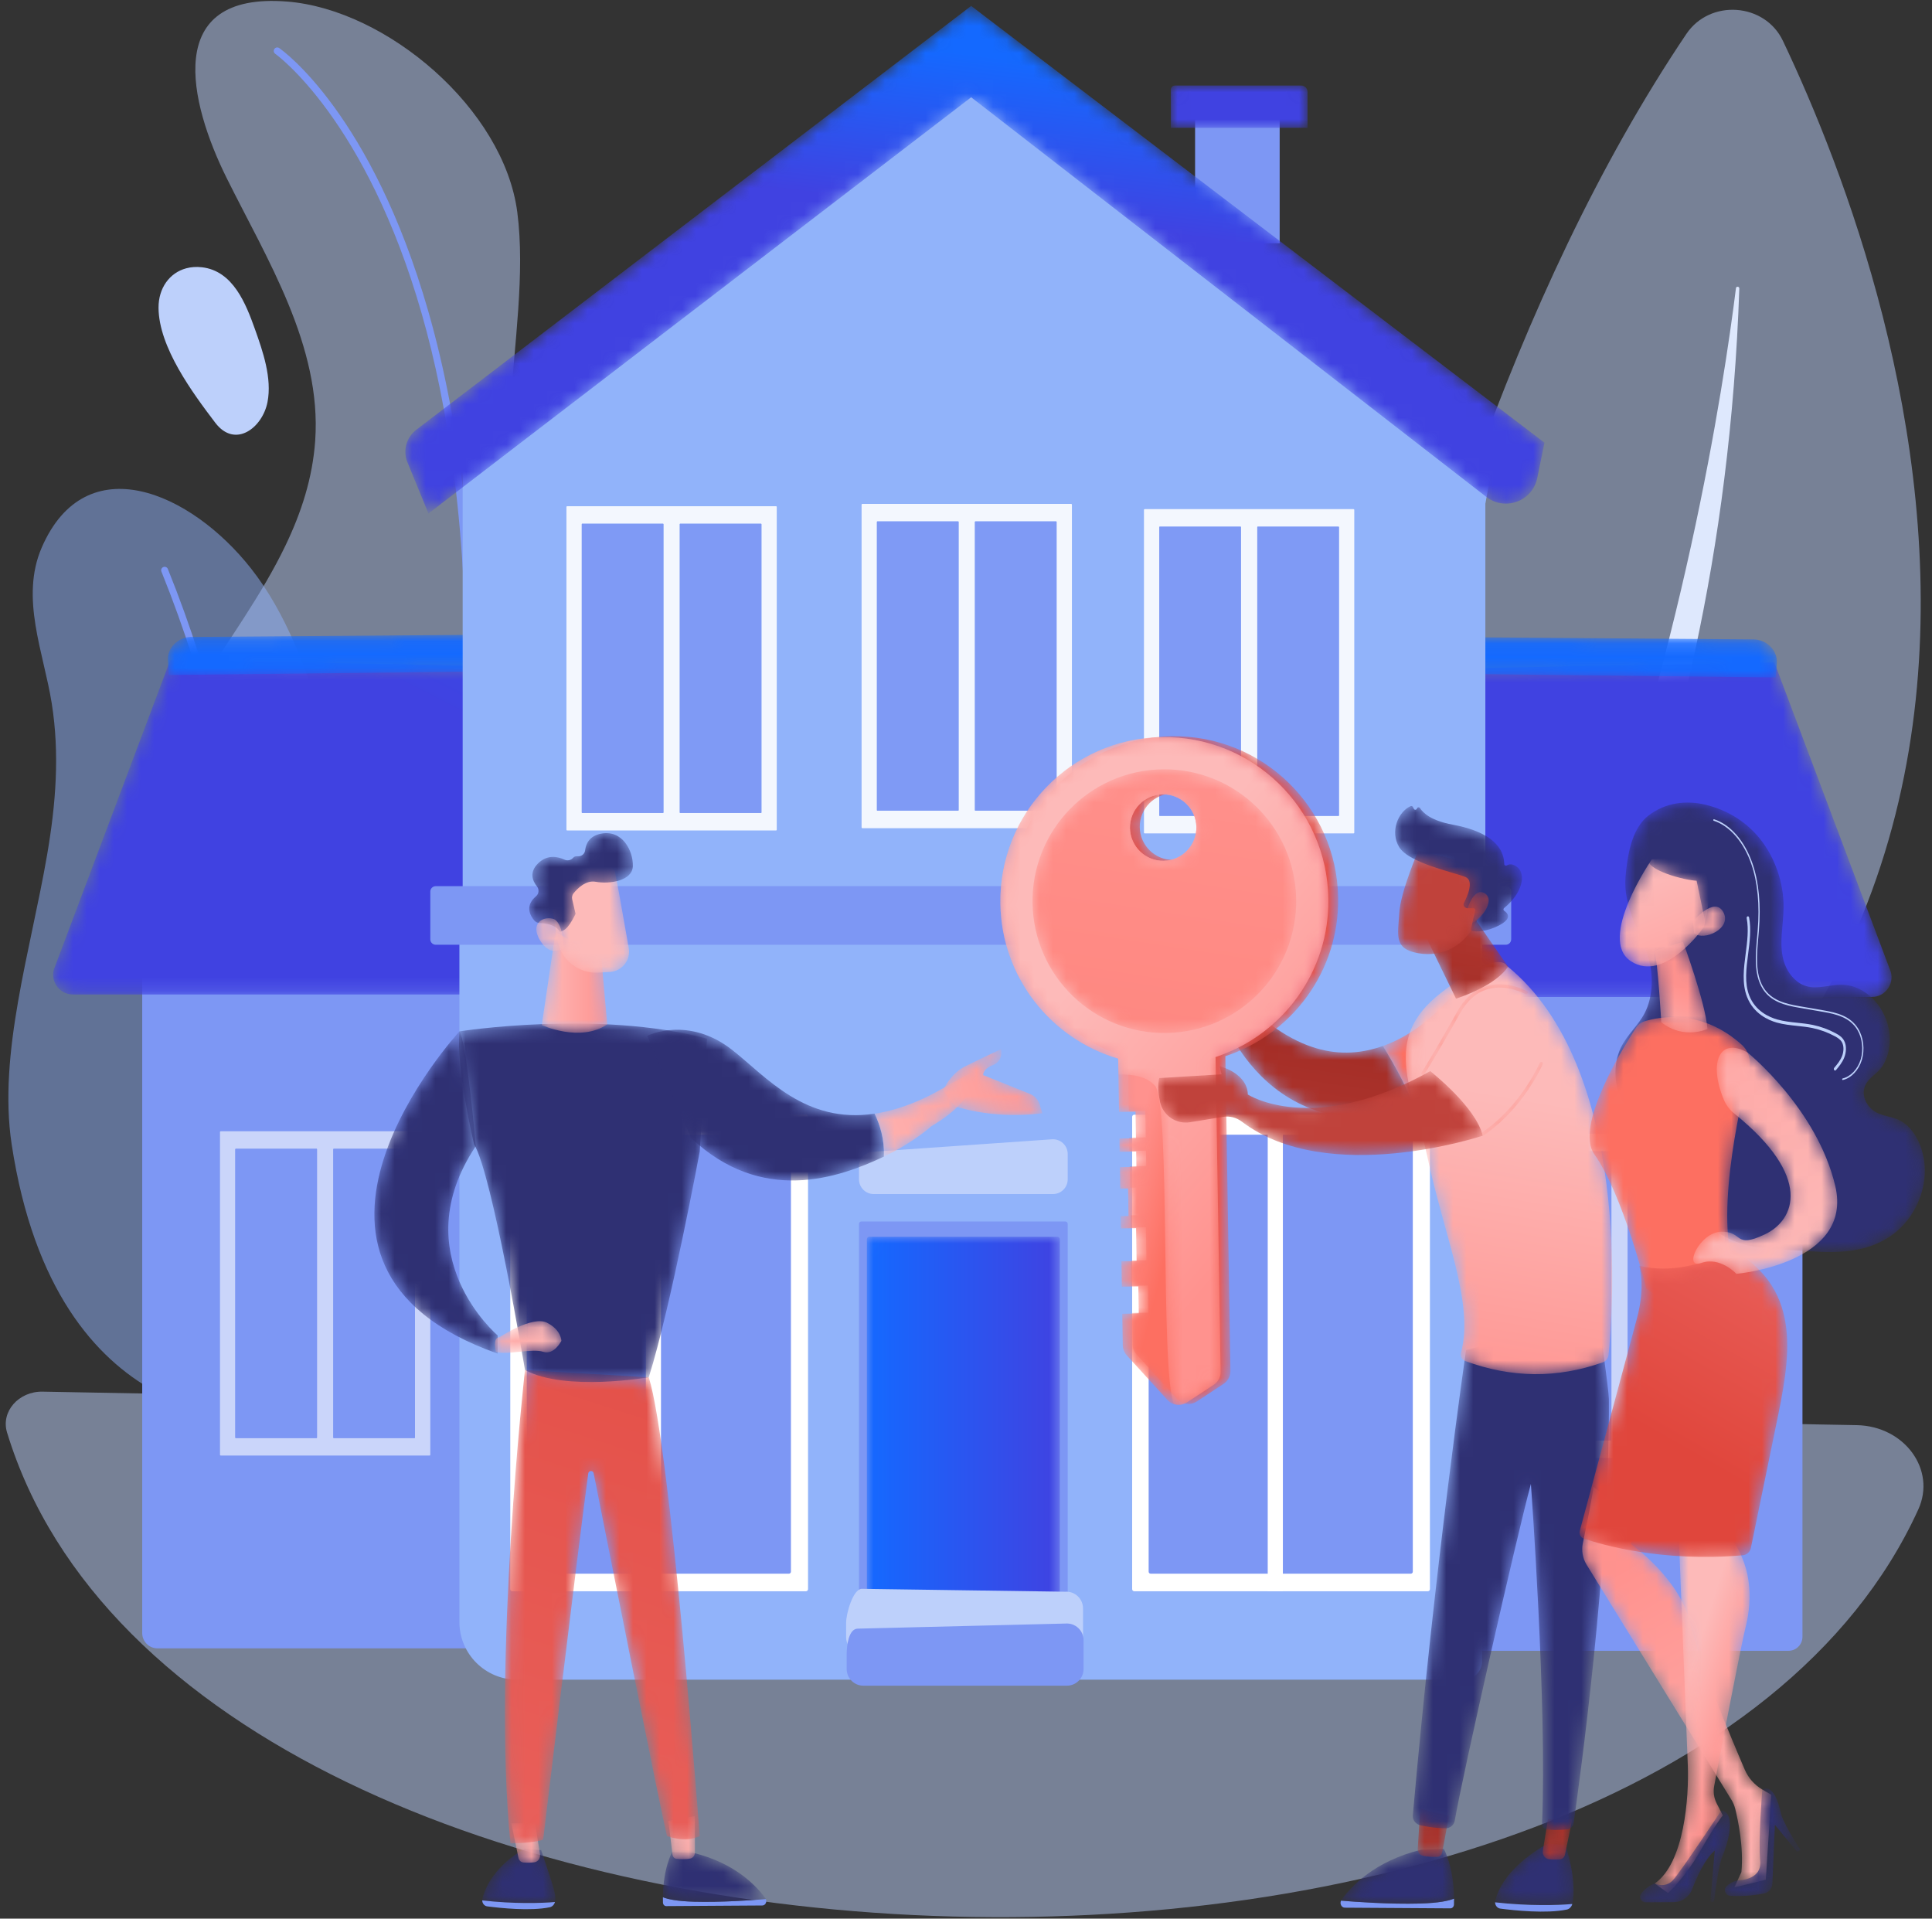 <?xml version="1.0" encoding="UTF-8"?>
<svg width="143px" height="142px" viewBox="0 0 143 142" version="1.1" xmlns="http://www.w3.org/2000/svg" xmlns:xlink="http://www.w3.org/1999/xlink">
    <rect x="0" y="0" width="143" height="142" fill="#333333" stroke="none"/>
    <title>C556FE47-4C61-4AA2-BF5A-6BD76BFBFBE6</title>
    <defs>
        <path d="M60.342,141.274 C58.118,141.274 55.928,141.185 53.779,141.008 C45.683,140.341 29.396,138.999 16.679,127.032 C16.237,126.617 15.804,126.192 15.381,125.761 C27.028,134.353 43.685,139.562 61.193,141.269 C60.91,141.272 60.624,141.274 60.342,141.274 M106.17,104.9 L95.923,104.711 C99.606,103.265 103.014,101.722 106.17,100.09 L106.17,104.9 M94.069,104.677 L37.769,103.637 L37.769,90.01 C39.555,89.655 41.317,89.076 43.013,88.264 C48.288,85.738 52.894,81.151 52.894,72.835 C52.894,70.3 52.805,68.142 52.633,66.277 L100.137,66.277 C95.894,85.515 94.379,101.108 94.069,104.677 M10.526,103.134 L3.156,102.998 C3.137,102.998 3.118,102.998 3.099,102.998 C2.951,102.998 2.805,103.008 2.664,103.029 C-1.389,88.638 -0.665,71.909 4.153,56.421 C4.144,58.7 3.881,60.97 3.49,63.251 C2.277,70.321 -0.153,77.995 0.862,84.681 C2.392,94.757 6.514,99.851 10.526,102.412 L10.526,103.134 M133.412,100.388 L133.412,76.369 C137.316,70.199 139.697,63.73 140.971,57.261 C142.576,70.228 140.729,83.855 135.6,95.785 C134.922,97.363 134.192,98.896 133.412,100.388 M19.517,43.369 C19.22,42.922 18.909,42.491 18.582,42.077 C16.948,39.999 14.866,38.223 12.724,37.18 C14.728,33.846 16.955,30.677 19.397,27.723 C19.873,27.147 20.796,26.051 22.139,24.616 C23.012,27.203 23.523,29.866 23.33,32.615 C23.135,35.391 22.299,37.94 21.13,40.375 C20.643,41.39 20.098,42.385 19.517,43.369 M110.822,30.102 L71.882,0.439 L38.087,26.252 C38.405,22.607 38.714,19.009 38.29,15.721 C38.124,14.436 37.742,13.16 37.187,11.923 C46.645,5.671 59.507,0 75.078,0 C75.293,0 75.508,0.001 75.724,0.003 C97.935,0.227 113.96,11.905 117.629,14.799 C115.11,19.726 112.85,24.871 110.822,30.102" id="path-1"></path>
        <path d="M35.061,24.784 L1.397,24.784 L0.023,0.551 L27.854,0.023 L36.388,22.707 C36.837,23.676 36.13,24.784 35.061,24.784" id="path-3"></path>
        <linearGradient x1="162.466%" y1="-125.609%" x2="112.044%" y2="-47.14%" id="linearGradient-5">
            <stop stop-color="#1469FF" offset="0%"></stop>
            <stop stop-color="#4042E1" offset="100%"></stop>
        </linearGradient>
        <path d="M26.752,3.013 L0.001,2.714 L0.168,0.006 L25.172,0.196 C26.137,0.256 26.874,1.04 26.818,1.946 L26.752,3.013" id="path-6"></path>
        <path d="M1.495,24.771 L35.16,24.771 L36.533,0.538 L8.703,0.01 L0.169,22.694 C-0.281,23.663 0.427,24.771 1.495,24.771" id="path-8"></path>
        <linearGradient x1="181.924%" y1="-110.407%" x2="84.044%" y2="18.363%" id="linearGradient-10">
            <stop stop-color="#1469FF" offset="0%"></stop>
            <stop stop-color="#4042E1" offset="100%"></stop>
        </linearGradient>
        <path d="M0.075,3.033 L26.827,2.734 L26.658,0.026 L1.655,0.216 C0.69,0.276 -0.047,1.06 0.009,1.967 L0.075,3.033" id="path-11"></path>
        <path d="M14.29,27.882 L0.007,27.882 L0.007,0.199 C0.007,0.099 0.088,0.019 0.188,0.019 L14.11,0.019 C14.209,0.019 14.29,0.099 14.29,0.199 L14.29,27.882" id="path-13"></path>
        <linearGradient x1="0%" y1="50%" x2="100%" y2="50%" id="linearGradient-15">
            <stop stop-color="#1469FF" offset="0%"></stop>
            <stop stop-color="#4042E1" offset="100%"></stop>
        </linearGradient>
        <path d="M10.125,3.144 L0.005,3.144 L0.005,0.322 C0.005,0.151 0.143,0.013 0.314,0.013 L9.655,0.013 C9.915,0.013 10.125,0.224 10.125,0.483 L10.125,3.144" id="path-16"></path>
        <linearGradient x1="273.24%" y1="-144.88%" x2="163.964%" y2="-49.296%" id="linearGradient-18">
            <stop stop-color="#1469FF" offset="0%"></stop>
            <stop stop-color="#4042E1" offset="100%"></stop>
        </linearGradient>
        <path d="M1.714,37.6 L0.158,33.81 C-0.194,32.953 0.073,31.968 0.808,31.406 L2.848,29.848 L3.316,29.491 L41.882,0.033 L84.316,32.358 L83.782,34.974 C83.542,36.146 82.52,36.869 81.455,36.869 C80.966,36.869 80.467,36.717 80.032,36.386 C80.025,36.381 80.018,36.376 80.011,36.37 L41.882,6.795 L4.245,35.659 L3.76,36.031 L1.714,37.6" id="path-19"></path>
        <linearGradient x1="61.829%" y1="12.501%" x2="54.125%" y2="41.681%" id="linearGradient-21">
            <stop stop-color="#1469FF" offset="0%"></stop>
            <stop stop-color="#4042E1" offset="100%"></stop>
        </linearGradient>
        <path d="M0.002,4.373 C0.001,4.33 0.004,4.286 0.015,4.242 C0.67,1.647 3.918,0.031 3.918,0.031 L5.205,0.132 C5.945,2.419 5.85,3.822 5.731,4.446 C5.728,4.464 5.722,4.481 5.718,4.497 C4.656,4.593 2.471,4.655 0.002,4.373" id="path-22"></path>
        <path d="M2.209,0.006 L1.664,2.63 C1.624,2.822 1.476,2.966 1.297,2.983 C1.078,3.004 0.766,3.016 0.453,2.97 C0.171,2.928 -0.024,2.642 0.025,2.336 L0.404,0.006 L2.209,0.006" id="path-24"></path>
        <linearGradient x1="39.495%" y1="-84.327%" x2="66.599%" y2="239.039%" id="linearGradient-26">
            <stop stop-color="#A12B24" offset="0%"></stop>
            <stop stop-color="#C0423B" offset="100%"></stop>
        </linearGradient>
        <path d="M0.001,3.847 C0.011,3.827 0.019,3.807 0.032,3.788 C0.722,2.825 2.477,0.907 5.946,0.075 L7.611,0.022 C7.611,0.022 8.352,1.31 8.366,3.696 C7.986,3.852 7.251,4.019 5.829,4.059 C3.632,4.12 1.025,3.931 0.001,3.847" id="path-27"></path>
        <path d="M2.318,0.567 C2.292,0.69 1.946,2.557 1.811,3.281 C1.779,3.454 1.646,3.58 1.486,3.589 C1.201,3.605 0.741,3.607 0.346,3.499 C0.133,3.441 -0.01,3.224 0.005,2.983 L0.191,0.029 L2.318,0.567" id="path-29"></path>
        <linearGradient x1="47.674%" y1="-20.524%" x2="56.737%" y2="252.404%" id="linearGradient-31">
            <stop stop-color="#A12B24" offset="0%"></stop>
            <stop stop-color="#C0423B" offset="100%"></stop>
        </linearGradient>
        <path d="M3.968,2.624 C3.968,2.624 1.678,18.357 0.026,37.077 C-0.005,37.426 0.273,37.73 0.616,37.802 C1.12,37.908 1.862,38.034 2.477,38.017 C2.804,38.008 3.079,37.765 3.134,37.441 C3.696,34.141 7.713,16.426 8.767,12.527 C8.767,12.527 9.978,29.088 9.591,37.68 C9.581,37.894 9.737,38.08 9.95,38.104 C10.272,38.142 10.788,38.169 11.444,38.1 C11.693,38.074 11.894,37.885 11.93,37.637 C12.33,34.844 14.638,18.215 14.54,6.237 C14.534,5.562 13.747,0.012 13.747,0.012 L3.968,2.624" id="path-32"></path>
        <path d="M5.277,0.003 L4.97,8.235 C4.099,8.535 3.27,8.768 2.481,8.942 C1.987,7.352 0.9,5.402 0.01,3.951 C3.281,2.795 5.277,0.003 5.277,0.003" id="path-34"></path>
        <linearGradient x1="-4869.326%" y1="-6892.301%" x2="-4700.371%" y2="-6654.262%" id="linearGradient-36">
            <stop stop-color="#FF928E" offset="0%"></stop>
            <stop stop-color="#FD6F61" offset="100%"></stop>
        </linearGradient>
        <path d="M14.598,29.629 C14.834,29.545 14.997,29.332 15.023,29.084 C15.328,26.13 16.802,7.816 7.495,0.282 C7.495,0.282 6.962,-1.115 2.575,2.318 C-1.812,5.75 0.537,9.348 1.587,14.31 C2.858,20.315 5.088,25.224 4.101,28.919 C4.033,29.174 4.167,29.442 4.415,29.533 C7.823,30.789 11.217,30.831 14.598,29.629" id="path-37"></path>
        <linearGradient x1="52.165%" y1="34.316%" x2="44.586%" y2="110.524%" id="linearGradient-39">
            <stop stop-color="#FDBAB9" offset="0%"></stop>
            <stop stop-color="#FF928E" offset="100%"></stop>
        </linearGradient>
        <path d="M2.902,0.014 C2.905,0.275 6.621,5.553 6.621,5.553 C6.621,5.553 5.954,6.867 2.77,7.933 L0.021,2.281 L2.902,0.014" id="path-40"></path>
        <linearGradient x1="37.996%" y1="122.389%" x2="70.371%" y2="-74.728%" id="linearGradient-42">
            <stop stop-color="#A12B24" offset="0%"></stop>
            <stop stop-color="#C0423B" offset="100%"></stop>
        </linearGradient>
        <path d="M0.132,5.474 C0.155,5.474 0.178,5.468 0.199,5.453 C3.168,3.448 4.564,0.21 4.578,0.178 C4.604,0.116 4.576,0.045 4.514,0.019 C4.453,-0.007 4.382,0.021 4.356,0.083 C4.342,0.115 2.972,3.289 0.064,5.253 C0.009,5.291 -0.006,5.366 0.032,5.421 C0.055,5.455 0.093,5.474 0.132,5.474" id="path-43"></path>
        <linearGradient x1="-1339.409%" y1="-5977.383%" x2="-1182.228%" y2="-5295.517%" id="linearGradient-45">
            <stop stop-color="#FF928E" offset="0%"></stop>
            <stop stop-color="#FD6F61" offset="100%"></stop>
        </linearGradient>
        <path d="M0.135,6.747 C0.175,6.747 0.214,6.727 0.237,6.691 C0.246,6.678 1.153,5.266 2.881,2.172 C3.412,1.221 4.11,0.619 4.955,0.383 C6.356,-0.009 7.705,0.742 7.719,0.749 C7.777,0.781 7.85,0.762 7.883,0.704 C7.916,0.646 7.896,0.573 7.838,0.54 C7.78,0.507 6.391,-0.27 4.892,0.149 C3.982,0.404 3.234,1.045 2.67,2.055 C0.947,5.14 0.043,6.547 0.034,6.561 C-0.002,6.617 0.014,6.691 0.07,6.728 C0.09,6.741 0.113,6.747 0.135,6.747" id="path-46"></path>
        <linearGradient x1="-1081.549%" y1="-3452.333%" x2="-951.473%" y2="-3049.416%" id="linearGradient-48">
            <stop stop-color="#FF928E" offset="0%"></stop>
            <stop stop-color="#FD6F61" offset="100%"></stop>
        </linearGradient>
        <path d="M1.497,0.03 C1.497,0.03 0.174,3.067 0.086,4.662 C-0.003,6.256 -0.347,7.29 1.497,7.611 C3.34,7.933 4.893,7.014 5.734,5.426 C5.734,5.426 7.053,2.979 6.757,1.977 C6.461,0.974 1.497,0.03 1.497,0.03" id="path-49"></path>
        <linearGradient x1="-2455.765%" y1="-7130.912%" x2="-2402.758%" y2="-6978.888%" id="linearGradient-51">
            <stop stop-color="#A12B24" offset="0%"></stop>
            <stop stop-color="#C0423B" offset="100%"></stop>
        </linearGradient>
        <path d="M5.324,7.578 L5.219,7.532 C5.085,7.473 5.028,7.314 5.096,7.184 C5.356,6.682 5.862,5.531 5.208,5.263 C4.364,4.917 1.022,4.235 0.301,3.049 C-0.392,1.909 0.222,0.438 1.144,0.02 C1.206,-0.008 1.279,0.014 1.311,0.074 L1.388,0.22 C1.44,0.319 1.587,0.304 1.619,0.196 C1.649,0.092 1.787,0.072 1.844,0.164 C2.066,0.518 2.665,1.094 4.265,1.389 C6.539,1.809 8.042,2.729 8.08,4.3 C8.082,4.4 8.188,4.456 8.273,4.404 C8.442,4.301 8.71,4.254 9.07,4.555 C9.694,5.081 9.439,6.443 8.069,7.563 C8.004,7.617 8.005,7.718 8.075,7.764 C8.323,7.926 8.694,8.31 7.735,8.823 C6.743,9.353 6.002,9.309 5.717,9.262 C5.646,9.25 5.601,9.182 5.616,9.111 L5.921,7.731 C5.938,7.652 5.878,7.578 5.798,7.578 L5.324,7.578" id="path-52"></path>
        <path d="M0.03,1.501 C0.03,1.501 0.535,-0.439 1.405,0.105 C2.275,0.649 0.953,2.279 0.254,2.352 L0.03,1.501" id="path-54"></path>
        <linearGradient x1="-6478.605%" y1="-23434.006%" x2="-6340.696%" y2="-22937.968%" id="linearGradient-56">
            <stop stop-color="#A12B24" offset="0%"></stop>
            <stop stop-color="#C0423B" offset="100%"></stop>
        </linearGradient>
        <path d="M0.611,3.117 C0.611,3.117 1.274,1.942 1.232,1.371 C1.19,0.8 1.545,-0.039 1.167,0.023 C0.788,0.086 0.71,0.035 0.607,0.72 C0.504,1.405 -0.691,4.397 0.611,3.117" id="path-57"></path>
        <linearGradient x1="7.297%" y1="-44.305%" x2="190.878%" y2="360.939%" id="linearGradient-59">
            <stop stop-color="#A12B24" offset="0%"></stop>
            <stop stop-color="#C0423B" offset="100%"></stop>
        </linearGradient>
        <path d="M3.155,0.032 L3.17,2.38 C7.657,7.224 11.289,7.509 14.233,6.468 C15.123,7.919 16.21,9.869 16.704,11.459 C4.723,14.1 1.902,3.086 1.902,3.086 C0.279,2.414 -0.048,2.02 0.021,1.58 L3.155,0.032" id="path-60"></path>
        <linearGradient x1="53.674%" y1="31.554%" x2="30.635%" y2="163.332%" id="linearGradient-62">
            <stop stop-color="#A12B24" offset="0%"></stop>
            <stop stop-color="#C0423B" offset="100%"></stop>
        </linearGradient>
        <path d="M0.127,1.217 C0.51,1.061 1.259,-0.367 1.403,0.103 C1.546,0.573 1.343,1.217 1.403,1.417 C1.464,1.617 2.398,3.916 2.211,4.427 C2.076,4.795 1.335,4.741 1.221,5.344 C1.184,5.544 1.024,5.688 0.838,5.688 C0.653,5.688 0.493,5.544 0.455,5.344 C0.44,5.264 -0.256,1.372 0.127,1.217" id="path-63"></path>
        <linearGradient x1="38.465%" y1="26.124%" x2="148.798%" y2="269.564%" id="linearGradient-65">
            <stop stop-color="#A12B24" offset="0%"></stop>
            <stop stop-color="#C0423B" offset="100%"></stop>
        </linearGradient>
        <path d="M12.033,4.252 C13.391,4.23 14.509,5.313 14.531,6.67 C14.553,8.028 13.47,9.146 12.113,9.168 C10.755,9.19 9.637,8.107 9.615,6.749 C9.593,5.392 10.676,4.273 12.033,4.252 Z M0.021,12.35 C0.109,17.799 3.773,22.352 8.742,23.808 L8.805,27.756 L10.027,27.736 L10.058,29.702 L8.837,29.722 L8.853,30.705 L10.074,30.686 L10.092,31.82 L8.871,31.84 L8.897,33.428 L9.475,33.419 L9.508,35.461 L8.93,35.47 L8.944,36.378 L10.067,36.359 L10.106,38.795 L8.983,38.814 L9.013,40.689 L10.234,40.669 L10.266,42.673 L9.045,42.693 L9.083,45.026 C9.087,45.302 9.192,45.566 9.378,45.769 L12.382,49.065 C12.665,49.376 13.09,49.496 13.481,49.402 L13.482,49.402 C13.519,49.393 13.555,49.381 13.591,49.369 C13.601,49.366 13.61,49.362 13.62,49.358 C13.647,49.347 13.675,49.336 13.703,49.323 C13.713,49.318 13.723,49.314 13.733,49.308 C13.769,49.29 13.804,49.27 13.838,49.248 L15.815,47.948 C16.139,47.735 16.331,47.372 16.325,46.985 L15.951,23.692 C20.87,22.077 24.387,17.41 24.299,11.96 C24.192,5.256 18.67,-0.091 11.966,0.016 C5.262,0.124 -0.086,5.646 0.021,12.35 L0.021,12.35 Z" id="path-66"></path>
        <linearGradient x1="44.472%" y1="-45.795%" x2="55.717%" y2="97.34%" id="linearGradient-68">
            <stop stop-color="#E0463C" offset="0%"></stop>
            <stop stop-color="#E95F5A" offset="100%"></stop>
        </linearGradient>
        <path d="M0.014,0.003 L0.191,11.045 L1.413,11.026 L1.444,12.992 L0.223,13.012 L0.239,13.995 L1.46,13.975 L1.478,15.11 L0.257,15.13 L0.282,16.718 L0.861,16.709 L0.894,18.751 L0.315,18.76 L0.33,19.668 L1.453,19.649 L1.492,22.085 L0.369,22.103 L0.399,23.979 L1.62,23.959 L1.652,25.963 L0.431,25.983 L0.468,28.316 C0.473,28.591 0.578,28.856 0.763,29.059 L3.767,32.355 C4.142,32.765 4.759,32.843 5.223,32.538 L7.201,31.238 C7.524,31.025 7.717,30.662 7.71,30.275 L7.259,2.156 L0.014,0.003" id="path-69"></path>
        <linearGradient x1="30.025%" y1="29.502%" x2="56.235%" y2="58.07%" id="linearGradient-71">
            <stop stop-color="#FF928E" offset="0%"></stop>
            <stop stop-color="#FD6F61" offset="100%"></stop>
        </linearGradient>
        <path d="M12.096,9.181 C10.739,9.203 9.621,8.12 9.599,6.762 C9.577,5.405 10.66,4.287 12.017,4.265 C13.375,4.243 14.493,5.326 14.515,6.683 C14.537,8.041 13.454,9.159 12.096,9.181 Z M11.949,0.029 C5.245,0.137 -0.102,5.659 0.006,12.363 C0.113,19.067 5.635,24.415 12.339,24.307 C19.043,24.2 24.391,18.678 24.283,11.974 C24.176,5.269 18.654,-0.078 11.949,0.029 L11.949,0.029 Z" id="path-72"></path>
        <linearGradient x1="0.81%" y1="18.857%" x2="222.247%" y2="159.051%" id="linearGradient-74">
            <stop stop-color="#FF9085" offset="0%"></stop>
            <stop stop-color="#FA6EBA" offset="100%"></stop>
        </linearGradient>
        <path d="M12.017,4.265 C13.375,4.243 14.493,5.326 14.515,6.683 C14.537,8.041 13.454,9.159 12.096,9.181 C10.739,9.203 9.621,8.12 9.599,6.762 C9.577,5.405 10.66,4.287 12.017,4.265 Z M24.283,11.974 C24.176,5.269 18.654,-0.078 11.949,0.029 C5.245,0.137 -0.102,5.659 0.006,12.363 C0.093,17.812 3.757,22.365 8.726,23.821 L8.745,25.004 C10.275,24.949 11.042,25.367 11.455,25.834 C12.617,27.147 11.824,46.785 12.843,49.386 C13.162,49.493 13.523,49.457 13.821,49.261 L15.799,47.961 C16.122,47.748 16.315,47.385 16.308,46.998 L15.934,23.705 C20.854,22.091 24.37,17.422 24.283,11.974 L24.283,11.974 Z" id="path-75"></path>
        <linearGradient x1="39.335%" y1="27.225%" x2="69.404%" y2="78.895%" id="linearGradient-77">
            <stop stop-color="#FDBAB9" offset="0%"></stop>
            <stop stop-color="#FF928E" offset="100%"></stop>
        </linearGradient>
        <path d="M9.715,6.799 C8.357,6.821 7.239,5.738 7.217,4.38 C7.195,3.023 8.278,1.905 9.635,1.883 C10.993,1.861 12.111,2.944 12.133,4.301 C12.155,5.659 11.072,6.777 9.715,6.799 Z M9.606,0.03 C4.218,0.117 -0.081,4.555 0.006,9.943 C0.093,15.331 4.531,19.629 9.919,19.543 C15.308,19.456 19.605,15.018 19.519,9.63 C19.433,4.242 14.994,-0.057 9.606,0.03 L9.606,0.03 Z" id="path-78"></path>
        <linearGradient x1="61.734%" y1="-25.664%" x2="-4.828%" y2="403.488%" id="linearGradient-80">
            <stop stop-color="#FF928E" offset="0%"></stop>
            <stop stop-color="#FD6F61" offset="100%"></stop>
        </linearGradient>
        <path d="M24.017,5.153 C24.017,5.153 12.584,8.98 6.189,4.111 C5.792,3.809 5.292,3.678 4.8,3.758 L2.357,4.156 C1.331,4.323 0.354,3.658 0.133,2.643 C0.007,2.064 -0.054,1.431 0.075,0.887 L4.687,0.609 L4.555,0.01 C4.555,0.01 6.594,0.509 6.635,2.104 C6.635,2.104 11.416,5.236 20.138,0.374 C20.138,0.374 23.534,3.032 24.017,5.153" id="path-81"></path>
        <linearGradient x1="191.229%" y1="19.436%" x2="127.172%" y2="33.17%" id="linearGradient-83">
            <stop stop-color="#A12B24" offset="0%"></stop>
            <stop stop-color="#C0423B" offset="100%"></stop>
        </linearGradient>
        <path d="M0.417,18.166 C0.886,17.179 1.706,16.531 2.2,15.564 C2.823,14.346 2.844,12.733 2.436,11.376 C2.097,10.25 1.495,9.278 1.149,8.155 C0.685,6.644 0.676,5.994 0.888,4.477 C1.074,3.141 1.483,1.718 2.491,0.951 C3.739,0.004 5.265,-0.176 6.693,0.167 C8.175,0.523 9.612,1.323 10.697,2.656 C11.781,3.99 12.488,5.861 12.47,7.779 C12.458,9.077 12.129,10.414 12.457,11.644 C12.71,12.6 13.372,13.363 14.145,13.592 C15.004,13.847 15.896,13.474 16.778,13.488 C17.652,13.503 18.519,13.915 19.186,14.634 C19.778,15.27 20.216,16.163 20.315,17.139 C20.415,18.116 20.148,19.166 19.557,19.804 C19.153,20.239 18.585,20.535 18.436,21.181 C18.27,21.904 18.759,22.63 19.304,22.924 C19.85,23.218 20.464,23.242 21.02,23.505 C22.262,24.093 23.015,25.874 22.918,27.555 C22.821,29.236 21.984,30.759 20.887,31.705 C19.79,32.651 18.459,33.077 17.137,33.213 C15.816,33.351 14.488,33.216 13.164,33.137 C11.649,33.047 10.105,33.021 8.668,32.403 C7.216,31.778 5.96,30.583 4.79,29.323 C4.236,28.727 3.674,28.074 3.426,27.206 C3.245,26.576 3.244,25.877 3.036,25.261 C2.591,23.939 1.356,23.376 0.641,22.261 C-0.084,21.131 -0.178,19.413 0.417,18.166" id="path-84"></path>
        <path d="M4.043,0.344 C5.112,0.005 8.232,-0.641 11.254,2.058 C11.766,2.517 11.984,3.221 11.815,3.887 C11.062,6.844 9.093,15.575 11.003,19.308 C11.003,19.308 7.801,22.955 4.198,20.116 C4.198,20.116 2.49,13.187 0.351,10.168 C-1.126,8.083 2.524,2.215 3.449,0.797 C3.589,0.582 3.798,0.422 4.043,0.344" id="path-86"></path>
        <linearGradient x1="168.574%" y1="-123.181%" x2="100.713%" y2="-22.686%" id="linearGradient-88">
            <stop stop-color="#FF928E" offset="0%"></stop>
            <stop stop-color="#FD6F61" offset="100%"></stop>
        </linearGradient>
        <path d="M2.136,0.022 C2.136,0.022 3.798,4.493 3.95,6.475 C3.95,6.475 2.205,7.302 0.528,5.98 C0.528,5.98 0.282,1.492 0.018,0.692 L2.136,0.022" id="path-89"></path>
        <linearGradient x1="30.461%" y1="130.436%" x2="51.795%" y2="45.979%" id="linearGradient-91">
            <stop stop-color="#FDBAB9" offset="0%"></stop>
            <stop stop-color="#FF928E" offset="100%"></stop>
        </linearGradient>
        <path d="M2.379,0.058 C2.379,0.058 -1.685,5.944 0.828,7.594 C3.341,9.244 6.234,5.061 6.234,5.061 C6.234,5.061 7.147,1.861 6.121,0.797 C5.095,-0.268 2.379,0.058 2.379,0.058" id="path-92"></path>
        <linearGradient x1="35.851%" y1="15.367%" x2="91.149%" y2="153.987%" id="linearGradient-94">
            <stop stop-color="#FDBAB9" offset="0%"></stop>
            <stop stop-color="#FF928E" offset="100%"></stop>
        </linearGradient>
        <path d="M2.187,0.106 C2.187,0.106 0.284,0.589 0.03,1.458 C-0.223,2.327 2.766,3.08 3.601,3.106 L4.329,6.583 C4.329,6.583 6.263,3.27 5.445,1.387 C4.628,-0.495 2.187,0.106 2.187,0.106" id="path-95"></path>
        <path d="M0.033,1.099 C0.033,1.099 1.621,-0.802 2.284,0.41 C2.948,1.622 0.862,2.573 0.125,1.985 L0.033,1.099" id="path-97"></path>
        <linearGradient x1="-45.119%" y1="-123.403%" x2="178.399%" y2="297.333%" id="linearGradient-99">
            <stop stop-color="#FDBAB9" offset="0%"></stop>
            <stop stop-color="#FF928E" offset="100%"></stop>
        </linearGradient>
        <path d="M0.839,0.021 C0.856,0.336 0.342,2.849 0.062,4.19 C-0.051,4.73 0.043,5.291 0.324,5.764 L11.055,23.18 C11.185,23.391 11.281,23.62 11.341,23.86 C11.546,24.682 11.975,26.698 11.797,28.541 L11.275,29.672 L13.604,29.104 L14.011,22.818 L13.343,22.426 C12.766,22.086 12.312,21.572 12.047,20.957 C11.066,18.678 8.626,12.874 7.975,10.037 C7.236,6.813 3.601,4.243 3.601,4.243 L4.208,2.741 L0.839,0.021" id="path-100"></path>
        <linearGradient x1="71.352%" y1="128.955%" x2="40.438%" y2="15.103%" id="linearGradient-102">
            <stop stop-color="#FDBAB9" offset="0%"></stop>
            <stop stop-color="#FF928E" offset="100%"></stop>
        </linearGradient>
        <path d="M5.609,4.571 C5.609,4.571 4.315,2.59 4.154,1.813 C3.993,1.036 3.557,-0.332 2.786,0.094 C2.786,0.094 2.48,3.884 2.63,5.361 C2.781,6.838 0.982,6.819 0.982,6.819 C0.982,6.819 0.487,6.897 0.13,7.266 C-0.116,7.52 0.07,7.952 0.424,7.969 C1.013,7.997 1.947,7.992 2.926,7.786 C3.268,7.715 3.517,7.419 3.533,7.07 L3.721,2.71 L5.346,4.695 L5.609,4.571" id="path-103"></path>
        <path d="M1.754,0.458 C1.754,0.458 2.375,16.18 2.461,18.414 C2.547,20.646 2.224,25.604 0.009,27.119 L0.995,27.825 C0.995,27.825 2.196,26.771 3.354,24.759 C4.654,22.5 5.052,22.085 5.052,22.085 L4.593,21.184 C4.393,20.789 4.329,20.34 4.411,19.906 C4.857,17.555 6.346,9.739 6.759,8.054 C7.247,6.066 7.241,3.42 5.397,1.235 C3.553,-0.949 1.754,0.458 1.754,0.458" id="path-105"></path>
        <linearGradient x1="40.571%" y1="39.76%" x2="66.692%" y2="72.085%" id="linearGradient-107">
            <stop stop-color="#FDBAB9" offset="0%"></stop>
            <stop stop-color="#FF928E" offset="100%"></stop>
        </linearGradient>
        <path d="M5.372,6.775 C5.441,6.775 5.499,6.724 5.508,6.655 C5.574,6.13 5.851,4.023 6.096,3.474 C6.377,2.846 7.284,0.207 6.039,0.004 C6.039,0.004 3.026,4.562 2.444,5.18 C1.861,5.797 1.107,5.413 1.107,5.413 C1.107,5.413 0.533,5.593 0.106,6.157 C-0.097,6.425 0.102,6.81 0.439,6.808 L2.518,6.794 C3.121,6.79 3.658,6.415 3.874,5.851 C4.225,4.931 4.832,3.58 5.555,2.974 L5.233,6.625 C5.226,6.706 5.29,6.776 5.372,6.775" id="path-108"></path>
        <path d="M4.422,1.147 C4.422,1.147 4.915,2.633 4.234,5.103 L0.022,20.763 C-0.044,21.009 0.092,21.263 0.333,21.345 C1.676,21.803 6.087,23.087 12.072,22.577 C12.373,22.551 12.623,22.334 12.684,22.037 C13.05,20.254 14.299,14.169 14.557,12.919 C15.537,8.155 16.634,3.017 11.393,0.005 C9.018,1.068 6.796,1.708 4.422,1.147" id="path-110"></path>
        <linearGradient x1="47.133%" y1="64.477%" x2="75.455%" y2="-4.447%" id="linearGradient-112">
            <stop stop-color="#E0463C" offset="0%"></stop>
            <stop stop-color="#E95F5A" offset="100%"></stop>
        </linearGradient>
        <path d="M4.02,0.359 C4.02,0.359 9.167,4.497 10.52,10.245 C11.874,15.992 3.202,16.745 3.202,16.745 C3.202,16.745 2.002,15.447 0.61,15.94 C-0.781,16.432 0.465,13.644 2.102,13.625 C3.739,13.606 3.002,14.913 5.301,13.826 C7.541,12.768 8.884,9.585 3.051,4.887 C2.713,4.615 2.441,4.265 2.274,3.864 C1.11,1.067 1.968,-0.792 4.02,0.359" id="path-113"></path>
        <linearGradient x1="66.004%" y1="108.81%" x2="-39.396%" y2="-128.277%" id="linearGradient-115">
            <stop stop-color="#FDBAB9" offset="0%"></stop>
            <stop stop-color="#FF928E" offset="100%"></stop>
        </linearGradient>
        <path d="M0.261,0 C0.261,0 3.179,7.862 7.617,6.897 C7.617,6.897 8.074,9.572 7.327,9.888 C7.327,9.888 0.67,10.081 0.009,0.939 L0.261,0" id="path-116"></path>
        <path d="M0.808,1.902 C0.685,1.601 0.329,0.782 0.169,0.616 C0.055,0.496 0.002,0.386 0.009,0.28 C0.014,0.19 0.061,0.11 0.151,0.036 L0.195,0.001 L1.072,0.469 L1.423,1.018 L1.278,1.11 L0.952,0.599 L0.219,0.207 C0.194,0.235 0.181,0.263 0.18,0.29 C0.176,0.345 0.216,0.417 0.293,0.498 C0.503,0.718 0.919,1.723 0.967,1.837 L0.808,1.902" id="path-118"></path>
        <path d="M0.018,3.828 C0.017,3.787 0.02,3.746 0.03,3.704 C0.647,1.261 3.167,0.008 3.167,0.008 L4.379,0.103 C5.076,2.257 5.526,3.309 5.414,3.897 C5.411,3.913 5.406,3.929 5.401,3.945 C4.401,4.034 2.343,4.093 0.018,3.828" id="path-120"></path>
        <path d="M0.007,0.014 L0.537,2.569 C0.576,2.756 0.72,2.896 0.895,2.913 C1.108,2.933 1.411,2.944 1.717,2.899 C1.991,2.859 2.181,2.581 2.133,2.283 L1.764,0.014 L0.007,0.014" id="path-122"></path>
        <linearGradient x1="60.511%" y1="-84.321%" x2="33.409%" y2="239.032%" id="linearGradient-124">
            <stop stop-color="#FDBAB9" offset="0%"></stop>
            <stop stop-color="#FF928E" offset="100%"></stop>
        </linearGradient>
        <path d="M7.63,3.494 C7.621,3.476 7.614,3.457 7.602,3.44 C6.974,2.563 5.375,0.817 2.216,0.059 L0.7,0.011 C0.7,0.011 0.025,1.184 0.012,3.357 C0.358,3.498 1.028,3.651 2.322,3.687 C4.324,3.743 6.698,3.571 7.63,3.494" id="path-125"></path>
        <path d="M0.013,0.383 C0.03,0.496 0.238,2.213 0.318,2.879 C0.338,3.037 0.452,3.16 0.596,3.177 C0.854,3.207 1.272,3.236 1.638,3.161 C1.835,3.12 1.977,2.931 1.977,2.711 L1.977,0.015 L0.013,0.383" id="path-127"></path>
        <linearGradient x1="54.988%" y1="-22.345%" x2="35.516%" y2="253.93%" id="linearGradient-129">
            <stop stop-color="#FDBAB9" offset="0%"></stop>
            <stop stop-color="#FF928E" offset="100%"></stop>
        </linearGradient>
        <path d="M1.509,0.01 C1.509,0.01 -0.916,21.569 0.431,35.043 C0.431,35.043 2.048,35.043 2.857,34.774 C2.857,34.774 5.377,13.695 6.193,7.663 C6.223,7.435 6.548,7.425 6.592,7.65 C7.598,12.725 11.549,32.625 12.019,34.504 C12.019,34.504 13.367,35.043 14.445,34.504 C14.445,34.504 12.289,5.669 10.672,0.549 L1.509,0.01" id="path-130"></path>
        <linearGradient x1="70.037%" y1="-87.035%" x2="43.302%" y2="103.061%" id="linearGradient-132">
            <stop stop-color="#E0463C" offset="0%"></stop>
            <stop stop-color="#E95F5A" offset="100%"></stop>
        </linearGradient>
        <path d="M0.054,0.59 C0.054,0.59 10.294,-1.027 18.379,1.129 L17.84,9.483 C17.84,9.483 15.684,21.071 14.067,26.191 C14.067,26.191 7.869,27.269 4.904,25.652 C4.904,25.652 2.479,11.1 1.132,8.944 C1.132,8.944 -0.215,3.284 0.054,0.59" id="path-133"></path>
        <path d="M1.036,0 L0.016,6.898 C0.016,6.898 2.866,8.208 4.862,6.843 L4.432,1.974 L1.036,0" id="path-135"></path>
        <linearGradient x1="0%" y1="50.002%" x2="99.994%" y2="50.002%" id="linearGradient-137">
            <stop stop-color="#FDBAB9" offset="0%"></stop>
            <stop stop-color="#FF928E" offset="100%"></stop>
        </linearGradient>
        <path d="M4.888,0.44 C4.92,0.498 5.535,3.977 5.914,6.13 C6.07,7.02 5.416,7.847 4.514,7.9 L3.688,7.949 C2.171,8.039 0.835,6.958 0.605,5.456 L0.008,1.555 C0.008,1.555 4.108,-0.975 4.888,0.44" id="path-138"></path>
        <linearGradient x1="3834.647%" y1="-4600.693%" x2="3895.112%" y2="-4675.059%" id="linearGradient-140">
            <stop stop-color="#FDBAB9" offset="0%"></stop>
            <stop stop-color="#FF928E" offset="100%"></stop>
        </linearGradient>
        <path d="M0.57,3.947 C0.253,3.553 -0.023,2.917 0.652,2.247 C1.334,1.569 2.109,1.738 2.6,1.965 C2.817,2.066 3.085,2.022 3.24,1.839 C3.309,1.757 3.411,1.702 3.562,1.719 C3.848,1.751 4.103,1.562 4.137,1.277 C4.195,0.788 4.455,0.212 5.32,0.045 C6.907,-0.262 7.698,1.326 7.67,2.442 C7.641,3.558 5.903,3.792 4.916,3.607 C4.191,3.471 3.565,4.108 3.283,4.456 C3.181,4.582 3.143,4.747 3.18,4.905 L3.43,5.983 C3.257,6.318 3.086,6.66 2.842,6.946 C2.667,7.153 2.474,7.266 2.27,7.314 C1.974,6.763 1.147,6.67 0.762,6.658 C0.615,6.653 0.478,6.588 0.381,6.478 C0.091,6.145 -0.363,5.403 0.506,4.674 C0.722,4.493 0.746,4.167 0.57,3.947" id="path-141"></path>
        <path d="M2.049,2.167 C2.049,2.167 2.015,0.221 1.227,0.038 C0.439,-0.145 -0.411,0.425 0.263,1.59 C1.101,3.04 2.049,2.167 2.049,2.167" id="path-143"></path>
        <linearGradient x1="14048.164%" y1="-15281.73%" x2="14270.682%" y2="-15525.512%" id="linearGradient-145">
            <stop stop-color="#FDBAB9" offset="0%"></stop>
            <stop stop-color="#FF928E" offset="100%"></stop>
        </linearGradient>
        <path d="M6.304,0.016 C6.304,0.016 -9.596,17.263 9.133,23.865 L9.133,22.518 C9.133,22.518 2.127,16.589 7.516,8.504 C7.516,8.504 6.843,0.824 6.304,0.016" id="path-146"></path>
        <path d="M0.349,1.217 C0.349,1.217 2.775,-0.4 3.853,0.138 C4.93,0.678 4.93,1.486 4.93,1.486 C4.93,1.486 4.392,2.564 3.583,2.295 C2.775,2.025 0.889,2.564 0.08,2.295 C0.08,2.295 -0.19,1.217 0.349,1.217" id="path-148"></path>
        <linearGradient x1="94.467%" y1="35.231%" x2="-80.877%" y2="106.606%" id="linearGradient-150">
            <stop stop-color="#FDBAB9" offset="0%"></stop>
            <stop stop-color="#FF928E" offset="100%"></stop>
        </linearGradient>
        <path d="M16.842,6.226 C11.709,6.996 8.825,3.491 6.331,1.527 C3.04,-1.068 0.016,0.46 0.016,0.46 L3.255,8.021 C8.498,12.963 14.144,11.005 17.532,9.403 C17.584,8.109 17.239,7.026 16.842,6.226" id="path-151"></path>
        <path d="M7.232,0.004 L5.53,0.92 C3.489,2.163 1.662,2.82 0.017,3.067 C0.415,3.867 0.76,4.95 0.708,6.244 C2.865,5.225 4.217,4.001 4.217,4.001 C8.074,1.701 7.232,0.004 7.232,0.004" id="path-153"></path>
        <linearGradient x1="-59.14%" y1="83.225%" x2="193.98%" y2="9.024%" id="linearGradient-155">
            <stop stop-color="#FDBAB9" offset="0%"></stop>
            <stop stop-color="#FF928E" offset="100%"></stop>
        </linearGradient>
        <path d="M7.18,4.126 C7.07,3.761 6.8,3.465 6.446,3.323 L2.991,1.934 C2.991,1.934 2.939,1.49 3.721,1.189 C4.503,0.888 4.32,0.012 4.32,0.012 C4.32,0.012 3.252,0.5 1.688,1.273 C0.793,1.715 0.291,2.496 0.025,3.083 L0.914,4.253 C3.043,4.892 5.198,5.015 7.371,4.761 L7.18,4.126" id="path-156"></path>
        <linearGradient x1="-128.139%" y1="96.568%" x2="123.151%" y2="39.468%" id="linearGradient-158">
            <stop stop-color="#FDBAB9" offset="0%"></stop>
            <stop stop-color="#FF928E" offset="100%"></stop>
        </linearGradient>
    </defs>
    <g id="Screens" stroke="none" stroke-width="1" fill="none" fill-rule="evenodd">
        <g id="Home" transform="translate(-334, -836)">
            <g id="Group" transform="translate(0, 708)">
                <g id="4-cards" transform="translate(240, 98)">
                    <g id="Group-35" transform="translate(0, 0)">
                        <g id="20945159" transform="translate(94, 30)">
                            <g id="Group-5">
                                <mask id="mask-2" fill="white">
                                    <use xlink:href="#path-1"></use>
                                </mask>
                                <g id="Clip-4"></g>
                            </g>
                            <path d="M0.522,106.02 C14.233,150.962 122.46,154.592 141.988,111.711 C143.327,108.772 140.963,105.542 137.426,105.477 L3.156,102.998 C1.376,102.965 0.051,104.478 0.522,106.02" id="Fill-6" fill="#BDD0FB" opacity="0.5"></path>
                            <path d="M94.005,105.445 C94.005,105.445 98.823,41.131 124.82,2.511 C126.568,-0.085 130.623,0.2 131.965,3.023 C140.932,21.898 161.858,80.098 94.005,105.445" id="Fill-7" fill="#BDD0FB" opacity="0.5"></path>
                            <path d="M99.912,100.749 C99.782,100.749 99.667,100.603 99.766,100.474 C102.073,97.487 104.204,94.335 106.17,91.073 L106.17,93.297 C103.574,96.906 101.379,99.376 100.038,100.695 C99.999,100.733 99.955,100.749 99.912,100.749 M118.939,69.639 L116.504,69.639 C124.507,48.884 127.581,28.608 128.49,21.324 C128.499,21.254 128.554,21.222 128.609,21.222 C128.674,21.222 128.741,21.266 128.738,21.347 C128.068,41.02 123.937,57.135 118.939,69.639" id="Fill-8" fill="#DEE8FD"></path>
                            <path d="M21.13,40.375 C22.299,37.94 23.135,35.391 23.33,32.615 C23.821,25.622 19.756,19.182 16.769,13.161 C14.025,7.627 11.984,-0.619 21.246,0.115 C28.625,0.7 37.3,8.053 38.29,15.721 C39.461,24.796 35.043,36.241 40.281,44.484 C47.609,56.017 52.894,53.374 52.894,72.835 C52.894,81.151 48.288,85.738 43.013,88.264 C34.685,92.252 24.756,90.641 18.122,84.219 C12.26,78.547 8.775,70.393 9.954,62.206 C11.144,53.938 17.63,47.668 21.13,40.375" id="Fill-9" fill="#BDD0FB" opacity="0.5"></path>
                            <path d="M27.321,102.945 C27.437,102.945 27.542,102.867 27.571,102.749 C32.162,84.427 34.66,67.817 34.998,53.383 C35.268,41.824 34.161,31.624 31.708,23.065 C27.518,8.446 20.946,3.751 20.668,3.558 C20.551,3.477 20.39,3.506 20.309,3.623 C20.227,3.74 20.256,3.901 20.373,3.983 C20.44,4.029 27.099,8.802 31.231,23.275 C35.05,36.653 37.429,61.278 27.07,102.624 C27.036,102.762 27.12,102.903 27.258,102.937 C27.279,102.943 27.3,102.945 27.321,102.945" id="Fill-10" fill="#7D97F4"></path>
                            <path d="M13.778,19.859 C14.134,19.762 14.526,19.732 14.944,19.78 C17.252,20.045 18.2,22.479 18.878,24.383 C19.459,26.012 20.143,27.991 19.8,29.757 C19.429,31.666 17.402,33.223 15.931,31.285 C14.259,29.081 11.75,25.699 11.734,22.779 C11.727,21.328 12.542,20.194 13.778,19.859" id="Fill-11" fill="#BDD0FB"></path>
                            <path d="M0.862,84.681 C-0.153,77.995 2.277,70.321 3.49,63.251 C4.131,59.513 4.428,55.804 3.827,52.038 C3.23,48.294 1.471,44.244 3.093,40.514 C6.362,32.999 14.132,36.419 18.582,42.077 C23.747,48.642 25.159,59.37 27.121,67.631 C28.303,72.611 30.085,77.719 30.709,82.794 C31.742,91.201 29.841,97.038 25.82,100.979 C21.963,104.76 16.088,105.544 11.369,102.916 C7.107,100.542 2.499,95.466 0.862,84.681" id="Fill-12" fill="#91B3FA" opacity="0.5"></path>
                            <path d="M18.638,115.699 C18.624,115.699 18.609,115.698 18.595,115.695 C18.455,115.672 18.361,115.54 18.385,115.4 C18.402,115.299 20.085,105.138 20.128,91.109 C20.168,78.169 18.781,59.198 11.948,42.302 C11.895,42.17 11.958,42.021 12.089,41.968 C12.22,41.915 12.37,41.978 12.423,42.109 C19.289,59.086 20.682,78.132 20.641,91.121 C20.597,105.19 18.907,115.383 18.89,115.485 C18.869,115.61 18.761,115.699 18.638,115.699" id="Fill-13" fill="#7D97F4"></path>
                            <path d="M132.376,122.178 L106.17,122.178 L106.17,69.639 L133.412,69.639 L133.412,121.141 C133.412,121.714 132.948,122.178 132.376,122.178" id="Fill-14" fill="#7D97F4"></path>
                            <path d="M127.599,107.908 L112.146,107.908 C112.114,107.908 112.089,107.883 112.089,107.852 L112.089,83.966 C112.089,83.935 112.114,83.909 112.146,83.909 L127.599,83.909 C127.63,83.909 127.656,83.935 127.656,83.966 L127.656,107.852 C127.656,107.883 127.63,107.908 127.599,107.908 M120.508,85.206 C120.491,85.206 120.477,85.22 120.477,85.238 L120.477,106.58 C120.477,106.597 120.491,106.611 120.508,106.611 L126.489,106.611 C126.506,106.611 126.52,106.597 126.52,106.58 L126.52,85.238 C126.52,85.22 126.506,85.206 126.489,85.206 L120.508,85.206 M113.256,85.206 C113.238,85.206 113.224,85.22 113.224,85.238 L113.224,106.58 C113.224,106.597 113.238,106.611 113.256,106.611 L119.236,106.611 C119.254,106.611 119.268,106.597 119.268,106.58 L119.268,85.238 C119.268,85.22 119.254,85.206 119.236,85.206 L113.256,85.206" id="Fill-15" fill="#CAD5FA"></path>
                            <path d="M126.489,106.611 L120.508,106.611 C120.491,106.611 120.477,106.597 120.477,106.58 L120.477,85.238 C120.477,85.22 120.491,85.206 120.508,85.206 L126.489,85.206 C126.506,85.206 126.52,85.22 126.52,85.238 L126.52,106.58 C126.52,106.597 126.506,106.611 126.489,106.611" id="Fill-16" fill="#7D97F4"></path>
                            <path d="M119.236,106.611 L113.256,106.611 C113.238,106.611 113.224,106.597 113.224,106.58 L113.224,85.238 C113.224,85.22 113.238,85.206 113.256,85.206 L119.236,85.206 C119.254,85.206 119.268,85.22 119.268,85.238 L119.268,106.58 C119.268,106.597 119.254,106.611 119.236,106.611" id="Fill-17" fill="#7D97F4"></path>
                            <g id="Group-20" transform="translate(103.48, 49.003)">
                                <mask id="mask-4" fill="white">
                                    <use xlink:href="#path-3"></use>
                                </mask>
                                <g id="Clip-19"></g>
                                <path d="M35.061,24.784 L1.397,24.784 L0.023,0.551 L27.854,0.023 L36.388,22.707 C36.837,23.676 36.13,24.784 35.061,24.784" id="Fill-18" fill="url(#linearGradient-5)" mask="url(#mask-4)"></path>
                            </g>
                            <g id="Group-23" transform="translate(104.696, 47.128)">
                                <mask id="mask-7" fill="white">
                                    <use xlink:href="#path-6"></use>
                                </mask>
                                <g id="Clip-22"></g>
                                <path d="M26.752,3.013 L0.001,2.714 L0.168,0.006 L25.172,0.196 C26.137,0.256 26.874,1.04 26.818,1.946 L26.752,3.013" id="Fill-21" fill="#1469FF" mask="url(#mask-7)"></path>
                            </g>
                            <path d="M11.657,121.996 L37.769,121.996 L37.769,69.457 L10.526,69.457 L10.526,120.865 C10.526,121.489 11.032,121.996 11.657,121.996" id="Fill-24" fill="#7D97F4"></path>
                            <path d="M31.793,107.726 L16.34,107.726 C16.308,107.726 16.283,107.701 16.283,107.669 L16.283,83.784 C16.283,83.752 16.308,83.727 16.34,83.727 L31.793,83.727 C31.824,83.727 31.85,83.752 31.85,83.784 L31.85,107.669 C31.85,107.701 31.824,107.726 31.793,107.726 M24.702,85.024 C24.685,85.024 24.67,85.038 24.67,85.056 L24.67,106.397 C24.67,106.414 24.685,106.429 24.702,106.429 L30.683,106.429 C30.7,106.429 30.715,106.414 30.715,106.397 L30.715,85.056 C30.715,85.038 30.7,85.024 30.683,85.024 L24.702,85.024 M17.449,85.024 C17.432,85.024 17.418,85.038 17.418,85.056 L17.418,106.397 C17.418,106.414 17.432,106.429 17.449,106.429 L23.43,106.429 C23.448,106.429 23.462,106.414 23.462,106.397 L23.462,85.056 C23.462,85.038 23.448,85.024 23.43,85.024 L17.449,85.024" id="Fill-25" fill="#CAD5FA"></path>
                            <path d="M23.43,106.429 L17.449,106.429 C17.432,106.429 17.418,106.414 17.418,106.397 L17.418,85.056 C17.418,85.038 17.432,85.024 17.449,85.024 L23.43,85.024 C23.448,85.024 23.462,85.038 23.462,85.056 L23.462,106.397 C23.462,106.414 23.448,106.429 23.43,106.429" id="Fill-26" fill="#7D97F4"></path>
                            <path d="M30.683,106.429 L24.702,106.429 C24.685,106.429 24.67,106.414 24.67,106.397 L24.67,85.056 C24.67,85.038 24.685,85.024 24.702,85.024 L30.683,85.024 C30.7,85.024 30.715,85.038 30.715,85.056 L30.715,106.397 C30.715,106.414 30.7,106.429 30.683,106.429" id="Fill-27" fill="#7D97F4"></path>
                            <g id="Group-30" transform="translate(3.902, 48.834)">
                                <mask id="mask-9" fill="white">
                                    <use xlink:href="#path-8"></use>
                                </mask>
                                <g id="Clip-29"></g>
                                <path d="M1.495,24.771 L35.16,24.771 L36.533,0.538 L8.703,0.01 L0.169,22.694 C-0.281,23.663 0.427,24.771 1.495,24.771" id="Fill-28" fill="url(#linearGradient-10)" mask="url(#mask-9)"></path>
                            </g>
                            <g id="Group-33" transform="translate(12.416, 46.926)">
                                <mask id="mask-12" fill="white">
                                    <use xlink:href="#path-11"></use>
                                </mask>
                                <g id="Clip-32"></g>
                                <path d="M0.075,3.033 L26.827,2.734 L26.658,0.026 L1.655,0.216 C0.69,0.276 -0.047,1.06 0.009,1.967 L0.075,3.033" id="Fill-31" fill="#1469FF" mask="url(#mask-12)"></path>
                            </g>
                            <path d="M34.003,66.277 L34.003,120.042 C34.003,122.402 35.916,124.315 38.276,124.315 L108.332,124.315 C109.088,124.315 109.699,123.703 109.699,122.948 L109.699,66.277 L34.003,66.277" id="Fill-34" fill="#91B3FA"></path>
                            <path d="M79.028,120.539 L63.58,120.539 L63.58,90.583 C63.58,90.483 63.661,90.402 63.76,90.402 L78.847,90.402 C78.947,90.402 79.028,90.483 79.028,90.583 L79.028,120.539" id="Fill-35" fill="#7D97F4"></path>
                            <g id="Group-38" transform="translate(64.155, 91.52)">
                                <mask id="mask-14" fill="white">
                                    <use xlink:href="#path-13"></use>
                                </mask>
                                <g id="Clip-37"></g>
                                <path d="M14.29,27.882 L0.007,27.882 L0.007,0.199 C0.007,0.099 0.088,0.019 0.188,0.019 L14.11,0.019 C14.209,0.019 14.29,0.099 14.29,0.199 L14.29,27.882" id="Fill-36" fill="url(#linearGradient-15)" mask="url(#mask-14)"></path>
                            </g>
                            <path d="M77.937,88.374 L64.671,88.374 C64.068,88.374 63.58,87.886 63.58,87.283 L63.58,86.331 C63.58,85.757 64.024,85.282 64.595,85.243 L77.862,84.321 C78.492,84.277 79.028,84.777 79.028,85.409 L79.028,87.283 C79.028,87.886 78.54,88.374 77.937,88.374" id="Fill-39" fill="#BDD0FB"></path>
                            <path d="M78.924,122.406 L63.866,122.406 C63.182,122.406 62.628,121.851 62.628,121.168 L62.628,120.086 C62.628,119.435 63.123,117.636 63.772,117.591 L78.838,117.805 C79.554,117.755 80.162,118.323 80.162,119.04 L80.162,121.168 C80.162,121.851 79.607,122.406 78.924,122.406" id="Fill-40" fill="#BDD0FB"></path>
                            <path d="M78.964,124.76 L63.906,124.76 C63.222,124.76 62.668,124.206 62.668,123.522 L62.668,122.441 C62.668,121.79 62.81,120.584 63.459,120.539 L78.878,120.16 C79.594,120.11 80.202,120.678 80.202,121.395 L80.202,123.522 C80.202,124.206 79.648,124.76 78.964,124.76" id="Fill-41" fill="#7D97F4"></path>
                            <path d="M105.679,117.772 L83.957,117.772 C83.869,117.772 83.798,117.701 83.798,117.613 L83.798,82.659 C83.798,82.571 83.869,82.5 83.957,82.5 L105.679,82.5 C105.767,82.5 105.838,82.571 105.838,82.659 L105.838,117.613 C105.838,117.701 105.767,117.772 105.679,117.772" id="Fill-42" fill="#FFFFFF"></path>
                            <path d="M104.423,116.47 L85.168,116.47 C85.085,116.47 85.019,116.404 85.019,116.321 L85.019,84.129 C85.019,84.047 85.085,83.98 85.168,83.98 L104.423,83.98 C104.505,83.98 104.571,84.047 104.571,84.129 L104.571,116.321 C104.571,116.404 104.505,116.47 104.423,116.47" id="Fill-43" fill="#7D97F4"></path>
                            <polygon id="Fill-44" fill="#FFFFFF" points="93.833 117.772 94.954 117.772 94.954 83.534 93.833 83.534"></polygon>
                            <path d="M59.649,117.772 L37.928,117.772 C37.84,117.772 37.769,117.701 37.769,117.613 L37.769,82.659 C37.769,82.571 37.84,82.5 37.928,82.5 L59.649,82.5 C59.737,82.5 59.808,82.571 59.808,82.659 L59.808,117.613 C59.808,117.701 59.737,117.772 59.649,117.772" id="Fill-45" fill="#FFFFFF"></path>
                            <path d="M58.393,116.47 L39.138,116.47 C39.056,116.47 38.989,116.404 38.989,116.321 L38.989,84.129 C38.989,84.047 39.056,83.98 39.138,83.98 L58.393,83.98 C58.475,83.98 58.542,84.047 58.542,84.129 L58.542,116.321 C58.542,116.404 58.475,116.47 58.393,116.47" id="Fill-46" fill="#7D97F4"></path>
                            <polygon id="Fill-47" fill="#FFFFFF" points="47.803 117.772 48.924 117.772 48.924 83.534 47.803 83.534"></polygon>
                            <polyline id="Fill-48" fill="#91B3FA" points="110.584 33.814 109.941 33.328 109.941 32.652 109.046 32.652 71.851 4.54 34.245 32.652 34.245 66.277 109.941 66.277 109.941 37.282 110.584 33.814"></polyline>
                            <polygon id="Fill-49" fill="#7D97F4" points="88.456 18.004 94.717 18.004 94.717 7.809 88.456 7.809"></polygon>
                            <g id="Group-52" transform="translate(86.655, 6.318)">
                                <mask id="mask-17" fill="white">
                                    <use xlink:href="#path-16"></use>
                                </mask>
                                <g id="Clip-51"></g>
                                <path d="M10.125,3.144 L0.005,3.144 L0.005,0.322 C0.005,0.151 0.143,0.013 0.314,0.013 L9.655,0.013 C9.915,0.013 10.125,0.224 10.125,0.483 L10.125,3.144" id="Fill-50" fill="url(#linearGradient-18)" mask="url(#mask-17)"></path>
                            </g>
                            <g id="Group-55" transform="translate(30, 0.405)">
                                <mask id="mask-20" fill="white">
                                    <use xlink:href="#path-19"></use>
                                </mask>
                                <g id="Clip-54"></g>
                                <path d="M1.714,37.6 L0.158,33.81 C-0.194,32.953 0.073,31.968 0.808,31.406 L2.848,29.848 L3.316,29.491 L41.882,0.033 L84.316,32.358 L83.782,34.974 C83.542,36.146 82.52,36.869 81.455,36.869 C80.966,36.869 80.467,36.717 80.032,36.386 C80.025,36.381 80.018,36.376 80.011,36.37 L41.882,6.795 L4.245,35.659 L3.76,36.031 L1.714,37.6" id="Fill-53" fill="url(#linearGradient-21)" mask="url(#mask-20)"></path>
                            </g>
                            <path d="M79.282,61.294 L63.829,61.294 C63.798,61.294 63.772,61.268 63.772,61.237 L63.772,37.352 C63.772,37.32 63.798,37.295 63.829,37.295 L79.282,37.295 C79.314,37.295 79.339,37.32 79.339,37.352 L79.339,61.237 C79.339,61.268 79.314,61.294 79.282,61.294 M72.192,38.592 C72.174,38.592 72.16,38.606 72.16,38.623 L72.16,59.965 C72.16,59.983 72.174,59.997 72.192,59.997 L78.172,59.997 C78.19,59.997 78.204,59.983 78.204,59.965 L78.204,38.623 C78.204,38.606 78.19,38.592 78.172,38.592 L72.192,38.592 M64.939,38.592 C64.922,38.592 64.907,38.606 64.907,38.623 L64.907,59.965 C64.907,59.983 64.922,59.997 64.939,59.997 L70.92,59.997 C70.937,59.997 70.952,59.983 70.952,59.965 L70.952,38.623 C70.952,38.606 70.937,38.592 70.92,38.592 L64.939,38.592" id="Fill-56" fill="#F3F7FE"></path>
                            <path d="M70.92,59.997 L64.939,59.997 C64.922,59.997 64.907,59.983 64.907,59.965 L64.907,38.623 C64.907,38.606 64.922,38.592 64.939,38.592 L70.92,38.592 C70.937,38.592 70.952,38.606 70.952,38.623 L70.952,59.965 C70.952,59.983 70.937,59.997 70.92,59.997" id="Fill-57" fill="#7F9AF5"></path>
                            <path d="M78.172,59.997 L72.192,59.997 C72.174,59.997 72.16,59.983 72.16,59.965 L72.16,38.623 C72.16,38.606 72.174,38.592 72.192,38.592 L78.172,38.592 C78.19,38.592 78.204,38.606 78.204,38.623 L78.204,59.965 C78.204,59.983 78.19,59.997 78.172,59.997" id="Fill-58" fill="#7F9AF5"></path>
                            <path d="M57.436,61.464 L41.983,61.464 C41.951,61.464 41.926,61.439 41.926,61.407 L41.926,37.522 C41.926,37.49 41.951,37.465 41.983,37.465 L57.436,37.465 C57.467,37.465 57.493,37.49 57.493,37.522 L57.493,61.407 C57.493,61.439 57.467,61.464 57.436,61.464 M50.345,38.762 C50.328,38.762 50.314,38.776 50.314,38.794 L50.314,60.135 C50.314,60.153 50.328,60.167 50.345,60.167 L56.326,60.167 C56.344,60.167 56.358,60.153 56.358,60.135 L56.358,38.794 C56.358,38.776 56.344,38.762 56.326,38.762 L50.345,38.762 M43.093,38.762 C43.075,38.762 43.061,38.776 43.061,38.794 L43.061,60.135 C43.061,60.153 43.075,60.167 43.093,60.167 L49.073,60.167 C49.091,60.167 49.105,60.153 49.105,60.135 L49.105,38.794 C49.105,38.776 49.091,38.762 49.073,38.762 L43.093,38.762" id="Fill-59" fill="#F3F7FE"></path>
                            <path d="M49.073,60.167 L43.093,60.167 C43.075,60.167 43.061,60.153 43.061,60.135 L43.061,38.794 C43.061,38.776 43.075,38.762 43.093,38.762 L49.073,38.762 C49.091,38.762 49.105,38.776 49.105,38.794 L49.105,60.135 C49.105,60.153 49.091,60.167 49.073,60.167" id="Fill-60" fill="#7F9AF5"></path>
                            <path d="M56.326,60.167 L50.345,60.167 C50.328,60.167 50.314,60.153 50.314,60.135 L50.314,38.794 C50.314,38.776 50.328,38.762 50.345,38.762 L56.326,38.762 C56.344,38.762 56.358,38.776 56.358,38.794 L56.358,60.135 C56.358,60.153 56.344,60.167 56.326,60.167" id="Fill-61" fill="#7F9AF5"></path>
                            <path d="M100.182,61.681 L84.729,61.681 C84.697,61.681 84.672,61.656 84.672,61.624 L84.672,37.739 C84.672,37.707 84.697,37.681 84.729,37.681 L100.182,37.681 C100.213,37.681 100.239,37.707 100.239,37.739 L100.239,61.624 C100.239,61.656 100.213,61.681 100.182,61.681 M93.091,38.979 C93.074,38.979 93.06,38.993 93.06,39.011 L93.06,60.352 C93.06,60.369 93.074,60.384 93.091,60.384 L99.072,60.384 C99.09,60.384 99.104,60.369 99.104,60.352 L99.104,39.011 C99.104,38.993 99.09,38.979 99.072,38.979 L93.091,38.979 M85.839,38.979 C85.821,38.979 85.807,38.993 85.807,39.011 L85.807,60.352 C85.807,60.369 85.821,60.384 85.839,60.384 L91.819,60.384 C91.836,60.384 91.851,60.369 91.851,60.352 L91.851,39.011 C91.851,38.993 91.836,38.979 91.819,38.979 L85.839,38.979" id="Fill-62" fill="#F3F7FE"></path>
                            <path d="M91.819,60.384 L85.839,60.384 C85.821,60.384 85.807,60.369 85.807,60.352 L85.807,39.011 C85.807,38.993 85.821,38.979 85.839,38.979 L91.819,38.979 C91.836,38.979 91.851,38.993 91.851,39.011 L91.851,60.352 C91.851,60.369 91.836,60.384 91.819,60.384" id="Fill-63" fill="#7F9AF5"></path>
                            <path d="M99.072,60.384 L93.091,60.384 C93.074,60.384 93.06,60.369 93.06,60.352 L93.06,39.011 C93.06,38.993 93.074,38.979 93.091,38.979 L99.072,38.979 C99.09,38.979 99.104,38.993 99.104,39.011 L99.104,60.352 C99.104,60.369 99.09,60.384 99.072,60.384" id="Fill-64" fill="#7F9AF5"></path>
                            <path d="M111.452,69.922 L32.251,69.922 C32.029,69.922 31.85,69.742 31.85,69.52 L31.85,65.987 C31.85,65.766 32.029,65.586 32.251,65.586 L111.452,65.586 C111.673,65.586 111.853,65.766 111.853,65.987 L111.853,69.52 C111.853,69.742 111.673,69.922 111.452,69.922" id="Fill-65" fill="#7D97F4"></path>
                            <g id="Group-68" transform="translate(110.659, 136.419)">
                                <mask id="mask-23" fill="white">
                                    <use xlink:href="#path-22"></use>
                                </mask>
                                <g id="Clip-67"></g>
                                <path d="M0.002,4.373 C0.001,4.33 0.004,4.286 0.015,4.242 C0.67,1.647 3.918,0.031 3.918,0.031 L5.205,0.132 C5.945,2.419 5.85,3.822 5.731,4.446 C5.728,4.464 5.722,4.481 5.718,4.497 C4.656,4.593 2.471,4.655 0.002,4.373" id="Fill-66" fill="#2F3073" mask="url(#mask-23)"></path>
                            </g>
                            <path d="M116.377,140.916 C116.319,141.125 116.165,141.288 115.968,141.329 C114.458,141.647 112.057,141.391 111.049,141.259 C110.827,141.23 110.664,141.024 110.66,140.792 C113.129,141.073 115.315,141.012 116.377,140.916" id="Fill-69" fill="#7D97F4"></path>
                            <g id="Group-72" transform="translate(114.172, 134.628)">
                                <mask id="mask-25" fill="white">
                                    <use xlink:href="#path-24"></use>
                                </mask>
                                <g id="Clip-71"></g>
                                <path d="M2.209,0.006 L1.664,2.63 C1.624,2.822 1.476,2.966 1.297,2.983 C1.078,3.004 0.766,3.016 0.453,2.97 C0.171,2.928 -0.024,2.642 0.025,2.336 L0.404,0.006 L2.209,0.006" id="Fill-70" fill="url(#linearGradient-26)" mask="url(#mask-25)"></path>
                            </g>
                            <path d="M105.086,140.883 C106.508,140.843 107.243,140.676 107.623,140.521 C107.623,140.662 107.623,140.806 107.618,140.955 C107.613,141.114 107.495,141.241 107.35,141.24 L99.545,141.19 C99.296,141.189 99.15,140.9 99.258,140.671 C100.282,140.756 102.888,140.945 105.086,140.883" id="Fill-73" fill="#7D97F4"></path>
                            <g id="Group-76" transform="translate(99.257, 136.824)">
                                <mask id="mask-28" fill="white">
                                    <use xlink:href="#path-27"></use>
                                </mask>
                                <g id="Clip-75"></g>
                                <path d="M0.001,3.847 C0.011,3.827 0.019,3.807 0.032,3.788 C0.722,2.825 2.477,0.907 5.946,0.075 L7.611,0.022 C7.611,0.022 8.352,1.31 8.366,3.696 C7.986,3.852 7.251,4.019 5.829,4.059 C3.632,4.12 1.025,3.931 0.001,3.847" id="Fill-74" fill="#2F3073" mask="url(#mask-28)"></path>
                            </g>
                            <g id="Group-79" transform="translate(104.932, 133.834)">
                                <mask id="mask-30" fill="white">
                                    <use xlink:href="#path-29"></use>
                                </mask>
                                <g id="Clip-78"></g>
                                <path d="M2.318,0.567 C2.292,0.69 1.946,2.557 1.811,3.281 C1.779,3.454 1.646,3.58 1.486,3.589 C1.201,3.605 0.741,3.607 0.346,3.499 C0.133,3.441 -0.01,3.224 0.005,2.983 L0.191,0.029 L2.318,0.567" id="Fill-77" fill="url(#linearGradient-31)" mask="url(#mask-30)"></path>
                            </g>
                            <g id="Group-82" transform="translate(104.544, 97.297)">
                                <mask id="mask-33" fill="white">
                                    <use xlink:href="#path-32"></use>
                                </mask>
                                <g id="Clip-81"></g>
                                <path d="M3.968,2.624 C3.968,2.624 1.678,18.357 0.026,37.077 C-0.005,37.426 0.273,37.73 0.616,37.802 C1.12,37.908 1.862,38.034 2.477,38.017 C2.804,38.008 3.079,37.765 3.134,37.441 C3.696,34.141 7.713,16.426 8.767,12.527 C8.767,12.527 9.978,29.088 9.591,37.68 C9.581,37.894 9.737,38.08 9.95,38.104 C10.272,38.142 10.788,38.169 11.444,38.1 C11.693,38.074 11.894,37.885 11.93,37.637 C12.33,34.844 14.638,18.215 14.54,6.237 C14.534,5.562 13.747,0.012 13.747,0.012 L3.968,2.624" id="Fill-80" fill="#2F3073" mask="url(#mask-33)"></path>
                            </g>
                            <g id="Group-85" transform="translate(102.348, 73.463)">
                                <mask id="mask-35" fill="white">
                                    <use xlink:href="#path-34"></use>
                                </mask>
                                <g id="Clip-84"></g>
                                <path d="M5.277,0.003 L4.97,8.235 C4.099,8.535 3.27,8.768 2.481,8.942 C1.987,7.352 0.9,5.402 0.01,3.951 C3.281,2.795 5.277,0.003 5.277,0.003" id="Fill-83" fill="url(#linearGradient-36)" mask="url(#mask-35)"></path>
                            </g>
                            <g id="Group-88" transform="translate(104.037, 71.199)">
                                <mask id="mask-38" fill="white">
                                    <use xlink:href="#path-37"></use>
                                </mask>
                                <g id="Clip-87"></g>
                                <path d="M14.598,29.629 C14.834,29.545 14.997,29.332 15.023,29.084 C15.328,26.13 16.802,7.816 7.495,0.282 C7.495,0.282 6.962,-1.115 2.575,2.318 C-1.812,5.75 0.537,9.348 1.587,14.31 C2.858,20.315 5.088,25.224 4.101,28.919 C4.033,29.174 4.167,29.442 4.415,29.533 C7.823,30.789 11.217,30.831 14.598,29.629" id="Fill-86" fill="url(#linearGradient-39)" mask="url(#mask-38)"></path>
                            </g>
                            <g id="Group-91" transform="translate(105, 65.98)">
                                <mask id="mask-41" fill="white">
                                    <use xlink:href="#path-40"></use>
                                </mask>
                                <g id="Clip-90"></g>
                                <path d="M2.902,0.014 C2.905,0.275 6.621,5.553 6.621,5.553 C6.621,5.553 5.954,6.867 2.77,7.933 L0.021,2.281 L2.902,0.014" id="Fill-89" fill="url(#linearGradient-42)" mask="url(#mask-41)"></path>
                            </g>
                            <g id="Group-94" transform="translate(109.611, 78.581)">
                                <mask id="mask-44" fill="white">
                                    <use xlink:href="#path-43"></use>
                                </mask>
                                <g id="Clip-93"></g>
                                <path d="M0.132,5.474 C0.155,5.474 0.178,5.468 0.199,5.453 C3.168,3.448 4.564,0.21 4.578,0.178 C4.604,0.116 4.576,0.045 4.514,0.019 C4.453,-0.007 4.382,0.021 4.356,0.083 C4.342,0.115 2.972,3.289 0.064,5.253 C0.009,5.291 -0.006,5.366 0.032,5.421 C0.055,5.455 0.093,5.474 0.132,5.474" id="Fill-92" fill="url(#linearGradient-45)" mask="url(#mask-44)"></path>
                            </g>
                            <g id="Group-97" transform="translate(105.186, 72.821)">
                                <mask id="mask-47" fill="white">
                                    <use xlink:href="#path-46"></use>
                                </mask>
                                <g id="Clip-96"></g>
                                <path d="M0.135,6.747 C0.175,6.747 0.214,6.727 0.237,6.691 C0.246,6.678 1.153,5.266 2.881,2.172 C3.412,1.221 4.11,0.619 4.955,0.383 C6.356,-0.009 7.705,0.742 7.719,0.749 C7.777,0.781 7.85,0.762 7.883,0.704 C7.916,0.646 7.896,0.573 7.838,0.54 C7.78,0.507 6.391,-0.27 4.892,0.149 C3.982,0.404 3.234,1.045 2.67,2.055 C0.947,5.14 0.043,6.547 0.034,6.561 C-0.002,6.617 0.014,6.691 0.07,6.728 C0.09,6.741 0.113,6.747 0.135,6.747" id="Fill-95" fill="url(#linearGradient-48)" mask="url(#mask-47)"></path>
                            </g>
                            <g id="Group-100" transform="translate(103.48, 62.939)">
                                <mask id="mask-50" fill="white">
                                    <use xlink:href="#path-49"></use>
                                </mask>
                                <g id="Clip-99"></g>
                                <path d="M1.497,0.03 C1.497,0.03 0.174,3.067 0.086,4.662 C-0.003,6.256 -0.347,7.29 1.497,7.611 C3.34,7.933 4.893,7.014 5.734,5.426 C5.734,5.426 7.053,2.979 6.757,1.977 C6.461,0.974 1.497,0.03 1.497,0.03" id="Fill-98" fill="url(#linearGradient-51)" mask="url(#mask-50)"></path>
                            </g>
                            <g id="Group-103" transform="translate(103.26, 59.645)">
                                <mask id="mask-53" fill="white">
                                    <use xlink:href="#path-52"></use>
                                </mask>
                                <g id="Clip-102"></g>
                                <path d="M5.324,7.578 L5.219,7.532 C5.085,7.473 5.028,7.314 5.096,7.184 C5.356,6.682 5.862,5.531 5.208,5.263 C4.364,4.917 1.022,4.235 0.301,3.049 C-0.392,1.909 0.222,0.438 1.144,0.02 C1.206,-0.008 1.279,0.014 1.311,0.074 L1.388,0.22 C1.44,0.319 1.587,0.304 1.619,0.196 C1.649,0.092 1.787,0.072 1.844,0.164 C2.066,0.518 2.665,1.094 4.265,1.389 C6.539,1.809 8.042,2.729 8.08,4.3 C8.082,4.4 8.188,4.456 8.273,4.404 C8.442,4.301 8.71,4.254 9.07,4.555 C9.694,5.081 9.439,6.443 8.069,7.563 C8.004,7.617 8.005,7.718 8.075,7.764 C8.323,7.926 8.694,8.31 7.735,8.823 C6.743,9.353 6.002,9.309 5.717,9.262 C5.646,9.25 5.601,9.182 5.616,9.111 L5.921,7.731 C5.938,7.652 5.878,7.578 5.798,7.578 L5.324,7.578" id="Fill-101" fill="#2F3073" mask="url(#mask-53)"></path>
                            </g>
                            <g id="Group-106" transform="translate(108.497, 66.014)">
                                <mask id="mask-55" fill="white">
                                    <use xlink:href="#path-54"></use>
                                </mask>
                                <g id="Clip-105"></g>
                                <path d="M0.03,1.501 C0.03,1.501 0.535,-0.439 1.405,0.105 C2.275,0.649 0.953,2.279 0.254,2.352 L0.03,1.501" id="Fill-104" fill="url(#linearGradient-56)" mask="url(#mask-55)"></path>
                            </g>
                            <g id="Group-109" transform="translate(90.794, 69.73)">
                                <mask id="mask-58" fill="white">
                                    <use xlink:href="#path-57"></use>
                                </mask>
                                <g id="Clip-108"></g>
                                <path d="M0.611,3.117 C0.611,3.117 1.274,1.942 1.232,1.371 C1.19,0.8 1.545,-0.039 1.167,0.023 C0.788,0.086 0.71,0.035 0.607,0.72 C0.504,1.405 -0.691,4.397 0.611,3.117" id="Fill-107" fill="url(#linearGradient-59)" mask="url(#mask-58)"></path>
                            </g>
                            <g id="Group-112" transform="translate(88.125, 70.946)">
                                <mask id="mask-61" fill="white">
                                    <use xlink:href="#path-60"></use>
                                </mask>
                                <g id="Clip-111"></g>
                                <path d="M3.155,0.032 L3.17,2.38 C7.657,7.224 11.289,7.509 14.233,6.468 C15.123,7.919 16.21,9.869 16.704,11.459 C4.723,14.1 1.902,3.086 1.902,3.086 C0.279,2.414 -0.048,2.02 0.021,1.58 L3.155,0.032" id="Fill-110" fill="url(#linearGradient-62)" mask="url(#mask-61)"></path>
                            </g>
                            <g id="Group-115" transform="translate(87.703, 67.432)">
                                <mask id="mask-64" fill="white">
                                    <use xlink:href="#path-63"></use>
                                </mask>
                                <g id="Clip-114"></g>
                                <path d="M0.127,1.217 C0.51,1.061 1.259,-0.367 1.403,0.103 C1.546,0.573 1.343,1.217 1.403,1.417 C1.464,1.617 2.398,3.916 2.211,4.427 C2.076,4.795 1.335,4.741 1.221,5.344 C1.184,5.544 1.024,5.688 0.838,5.688 C0.653,5.688 0.493,5.544 0.455,5.344 C0.44,5.264 -0.256,1.372 0.127,1.217" id="Fill-113" fill="url(#linearGradient-65)" mask="url(#mask-64)"></path>
                            </g>
                            <g id="Group-118" transform="translate(74.747, 54.476)">
                                <mask id="mask-67" fill="white">
                                    <use xlink:href="#path-66"></use>
                                </mask>
                                <g id="Clip-117"></g>
                                <path d="M12.033,4.252 C13.391,4.23 14.509,5.313 14.531,6.67 C14.553,8.028 13.47,9.146 12.113,9.168 C10.755,9.19 9.637,8.107 9.615,6.749 C9.593,5.392 10.676,4.273 12.033,4.252 Z M0.021,12.35 C0.109,17.799 3.773,22.352 8.742,23.808 L8.805,27.756 L10.027,27.736 L10.058,29.702 L8.837,29.722 L8.853,30.705 L10.074,30.686 L10.092,31.82 L8.871,31.84 L8.897,33.428 L9.475,33.419 L9.508,35.461 L8.93,35.47 L8.944,36.378 L10.067,36.359 L10.106,38.795 L8.983,38.814 L9.013,40.689 L10.234,40.669 L10.266,42.673 L9.045,42.693 L9.083,45.026 C9.087,45.302 9.192,45.566 9.378,45.769 L12.382,49.065 C12.665,49.376 13.09,49.496 13.481,49.402 L13.482,49.402 C13.519,49.393 13.555,49.381 13.591,49.369 C13.601,49.366 13.61,49.362 13.62,49.358 C13.647,49.347 13.675,49.336 13.703,49.323 C13.713,49.318 13.723,49.314 13.733,49.308 C13.769,49.29 13.804,49.27 13.838,49.248 L15.815,47.948 C16.139,47.735 16.331,47.372 16.325,46.985 L15.951,23.692 C20.87,22.077 24.387,17.41 24.299,11.96 C24.192,5.256 18.67,-0.091 11.966,0.016 C5.262,0.124 -0.086,5.646 0.021,12.35 L0.021,12.35 Z" id="Fill-116" fill="url(#linearGradient-68)" mask="url(#mask-67)"></path>
                            </g>
                            <g id="Group-121" transform="translate(82.635, 71.25)">
                                <mask id="mask-70" fill="white">
                                    <use xlink:href="#path-69"></use>
                                </mask>
                                <g id="Clip-120"></g>
                                <path d="M0.014,0.003 L0.191,11.045 L1.413,11.026 L1.444,12.992 L0.223,13.012 L0.239,13.995 L1.46,13.975 L1.478,15.11 L0.257,15.13 L0.282,16.718 L0.861,16.709 L0.894,18.751 L0.315,18.76 L0.33,19.668 L1.453,19.649 L1.492,22.085 L0.369,22.103 L0.399,23.979 L1.62,23.959 L1.652,25.963 L0.431,25.983 L0.468,28.316 C0.473,28.591 0.578,28.856 0.763,29.059 L3.767,32.355 C4.142,32.765 4.759,32.843 5.223,32.538 L7.201,31.238 C7.524,31.025 7.717,30.662 7.71,30.275 L7.259,2.156 L0.014,0.003" id="Fill-119" fill="url(#linearGradient-71)" mask="url(#mask-70)"></path>
                            </g>
                            <g id="Group-124" transform="translate(74.037, 54.527)">
                                <mask id="mask-73" fill="white">
                                    <use xlink:href="#path-72"></use>
                                </mask>
                                <g id="Clip-123"></g>
                                <path d="M12.096,9.181 C10.739,9.203 9.621,8.12 9.599,6.762 C9.577,5.405 10.66,4.287 12.017,4.265 C13.375,4.243 14.493,5.326 14.515,6.683 C14.537,8.041 13.454,9.159 12.096,9.181 Z M11.949,0.029 C5.245,0.137 -0.102,5.659 0.006,12.363 C0.113,19.067 5.635,24.415 12.339,24.307 C19.043,24.2 24.391,18.678 24.283,11.974 C24.176,5.269 18.654,-0.078 11.949,0.029 L11.949,0.029 Z" id="Fill-122" fill="url(#linearGradient-74)" mask="url(#mask-73)"></path>
                            </g>
                            <g id="Group-127" transform="translate(74.037, 54.527)">
                                <mask id="mask-76" fill="white">
                                    <use xlink:href="#path-75"></use>
                                </mask>
                                <g id="Clip-126"></g>
                                <path d="M12.017,4.265 C13.375,4.243 14.493,5.326 14.515,6.683 C14.537,8.041 13.454,9.159 12.096,9.181 C10.739,9.203 9.621,8.12 9.599,6.762 C9.577,5.405 10.66,4.287 12.017,4.265 Z M24.283,11.974 C24.176,5.269 18.654,-0.078 11.949,0.029 C5.245,0.137 -0.102,5.659 0.006,12.363 C0.093,17.812 3.757,22.365 8.726,23.821 L8.745,25.004 C10.275,24.949 11.042,25.367 11.455,25.834 C12.617,27.147 11.824,46.785 12.843,49.386 C13.162,49.493 13.523,49.457 13.821,49.261 L15.799,47.961 C16.122,47.748 16.315,47.385 16.308,46.998 L15.934,23.705 C20.854,22.091 24.37,17.422 24.283,11.974 L24.283,11.974 Z" id="Fill-125" fill="url(#linearGradient-77)" mask="url(#mask-76)"></path>
                            </g>
                            <g id="Group-130" transform="translate(76.419, 56.909)">
                                <mask id="mask-79" fill="white">
                                    <use xlink:href="#path-78"></use>
                                </mask>
                                <g id="Clip-129"></g>
                                <path d="M9.715,6.799 C8.357,6.821 7.239,5.738 7.217,4.38 C7.195,3.023 8.278,1.905 9.635,1.883 C10.993,1.861 12.111,2.944 12.133,4.301 C12.155,5.659 11.072,6.777 9.715,6.799 Z M9.606,0.03 C4.218,0.117 -0.081,4.555 0.006,9.943 C0.093,15.331 4.531,19.629 9.919,19.543 C15.308,19.456 19.605,15.018 19.519,9.63 C19.433,4.242 14.994,-0.057 9.606,0.03 L9.606,0.03 Z" id="Fill-128" fill="url(#linearGradient-80)" mask="url(#mask-79)"></path>
                            </g>
                            <g id="Group-133" transform="translate(85.726, 78.902)">
                                <mask id="mask-82" fill="white">
                                    <use xlink:href="#path-81"></use>
                                </mask>
                                <g id="Clip-132"></g>
                                <path d="M24.017,5.153 C24.017,5.153 12.584,8.98 6.189,4.111 C5.792,3.809 5.292,3.678 4.8,3.758 L2.357,4.156 C1.331,4.323 0.354,3.658 0.133,2.643 C0.007,2.064 -0.054,1.431 0.075,0.887 L4.687,0.609 L4.555,0.01 C4.555,0.01 6.594,0.509 6.635,2.104 C6.635,2.104 11.416,5.236 20.138,0.374 C20.138,0.374 23.534,3.032 24.017,5.153" id="Fill-131" fill="url(#linearGradient-83)" mask="url(#mask-82)"></path>
                            </g>
                            <g id="Group-136" transform="translate(119.544, 59.392)">
                                <mask id="mask-85" fill="white">
                                    <use xlink:href="#path-84"></use>
                                </mask>
                                <g id="Clip-135"></g>
                                <path d="M0.417,18.166 C0.886,17.179 1.706,16.531 2.2,15.564 C2.823,14.346 2.844,12.733 2.436,11.376 C2.097,10.25 1.495,9.278 1.149,8.155 C0.685,6.644 0.676,5.994 0.888,4.477 C1.074,3.141 1.483,1.718 2.491,0.951 C3.739,0.004 5.265,-0.176 6.693,0.167 C8.175,0.523 9.612,1.323 10.697,2.656 C11.781,3.99 12.488,5.861 12.47,7.779 C12.458,9.077 12.129,10.414 12.457,11.644 C12.71,12.6 13.372,13.363 14.145,13.592 C15.004,13.847 15.896,13.474 16.778,13.488 C17.652,13.503 18.519,13.915 19.186,14.634 C19.778,15.27 20.216,16.163 20.315,17.139 C20.415,18.116 20.148,19.166 19.557,19.804 C19.153,20.239 18.585,20.535 18.436,21.181 C18.27,21.904 18.759,22.63 19.304,22.924 C19.85,23.218 20.464,23.242 21.02,23.505 C22.262,24.093 23.015,25.874 22.918,27.555 C22.821,29.236 21.984,30.759 20.887,31.705 C19.79,32.651 18.459,33.077 17.137,33.213 C15.816,33.351 14.488,33.216 13.164,33.137 C11.649,33.047 10.105,33.021 8.668,32.403 C7.216,31.778 5.96,30.583 4.79,29.323 C4.236,28.727 3.674,28.074 3.426,27.206 C3.245,26.576 3.244,25.877 3.036,25.261 C2.591,23.939 1.356,23.376 0.641,22.261 C-0.084,21.131 -0.178,19.413 0.417,18.166" id="Fill-134" fill="#2F3073" mask="url(#mask-85)"></path>
                            </g>
                            <path d="M136.394,79.934 L136.402,79.933 C137.029,79.786 137.58,79.203 137.808,78.447 C138.036,77.69 137.933,76.787 137.544,76.146 C136.967,75.193 135.951,74.946 134.959,74.775 L133.162,74.465 C132.148,74.291 131.109,74.04 130.526,73.087 C129.904,72.07 130.028,70.682 130.148,69.339 C130.162,69.185 130.176,69.033 130.188,68.882 C130.345,66.964 130.187,65.296 129.719,63.925 C129.147,62.253 128.081,61.022 126.868,60.634 C126.843,60.625 126.818,60.645 126.812,60.676 C126.806,60.707 126.82,60.739 126.845,60.746 C128.031,61.127 129.074,62.332 129.634,63.971 C130.097,65.324 130.252,66.972 130.097,68.87 C130.084,69.02 130.071,69.173 130.057,69.326 C129.935,70.692 129.809,72.105 130.454,73.158 C131.058,74.146 132.117,74.403 133.15,74.581 L134.947,74.891 C135.919,75.058 136.916,75.299 137.471,76.217 C137.841,76.827 137.94,77.686 137.723,78.405 C137.506,79.124 136.981,79.679 136.385,79.818 C136.361,79.824 136.344,79.854 136.348,79.886 C136.353,79.914 136.372,79.934 136.394,79.934" id="Fill-137" fill="#BDD0FB"></path>
                            <path d="M135.827,79.232 C135.849,79.232 135.872,79.222 135.889,79.201 C136.109,78.94 136.358,78.643 136.506,78.267 C136.64,77.925 136.707,77.418 136.492,77.019 C136.352,76.759 136.123,76.61 135.897,76.488 C135.349,76.191 134.772,75.979 134.183,75.857 C133.8,75.777 133.408,75.736 133.029,75.695 C132.539,75.644 132.033,75.59 131.548,75.454 C130.969,75.291 129.929,74.846 129.477,73.689 C129.112,72.754 129.248,71.711 129.391,70.607 C129.508,69.711 129.628,68.786 129.463,67.906 C129.451,67.844 129.402,67.805 129.353,67.82 C129.304,67.835 129.273,67.898 129.285,67.96 C129.441,68.794 129.324,69.696 129.21,70.569 C129.068,71.66 128.921,72.79 129.313,73.792 C129.8,75.036 130.897,75.51 131.509,75.682 C132.005,75.821 132.518,75.875 133.014,75.928 C133.389,75.967 133.778,76.008 134.154,76.086 C134.728,76.206 135.29,76.413 135.826,76.702 C136.012,76.804 136.222,76.93 136.341,77.151 C136.481,77.411 136.481,77.808 136.342,78.162 C136.209,78.501 135.983,78.771 135.764,79.031 C135.727,79.075 135.725,79.149 135.76,79.195 C135.778,79.22 135.802,79.232 135.827,79.232" id="Fill-138" fill="#BDD0FB"></path>
                            <g id="Group-141" transform="translate(117.652, 75.253)">
                                <mask id="mask-87" fill="white">
                                    <use xlink:href="#path-86"></use>
                                </mask>
                                <g id="Clip-140"></g>
                                <path d="M4.043,0.344 C5.112,0.005 8.232,-0.641 11.254,2.058 C11.766,2.517 11.984,3.221 11.815,3.887 C11.062,6.844 9.093,15.575 11.003,19.308 C11.003,19.308 7.801,22.955 4.198,20.116 C4.198,20.116 2.49,13.187 0.351,10.168 C-1.126,8.083 2.524,2.215 3.449,0.797 C3.589,0.582 3.798,0.422 4.043,0.344" id="Fill-139" fill="url(#linearGradient-88)" mask="url(#mask-87)"></path>
                            </g>
                            <g id="Group-144" transform="translate(122.432, 69.679)">
                                <mask id="mask-90" fill="white">
                                    <use xlink:href="#path-89"></use>
                                </mask>
                                <g id="Clip-143"></g>
                                <path d="M2.136,0.022 C2.136,0.022 3.798,4.493 3.95,6.475 C3.95,6.475 2.205,7.302 0.528,5.98 C0.528,5.98 0.282,1.492 0.018,0.692 L2.136,0.022" id="Fill-142" fill="url(#linearGradient-91)" mask="url(#mask-90)"></path>
                            </g>
                            <g id="Group-147" transform="translate(119.882, 63.547)">
                                <mask id="mask-93" fill="white">
                                    <use xlink:href="#path-92"></use>
                                </mask>
                                <g id="Clip-146"></g>
                                <path d="M2.379,0.058 C2.379,0.058 -1.685,5.944 0.828,7.594 C3.341,9.244 6.234,5.061 6.234,5.061 C6.234,5.061 7.147,1.861 6.121,0.797 C5.095,-0.268 2.379,0.058 2.379,0.058" id="Fill-145" fill="url(#linearGradient-94)" mask="url(#mask-93)"></path>
                            </g>
                            <g id="Group-150" transform="translate(121.976, 62.078)">
                                <mask id="mask-96" fill="white">
                                    <use xlink:href="#path-95"></use>
                                </mask>
                                <g id="Clip-149"></g>
                                <path d="M2.187,0.106 C2.187,0.106 0.284,0.589 0.03,1.458 C-0.223,2.327 2.766,3.08 3.601,3.106 L4.329,6.583 C4.329,6.583 6.263,3.27 5.445,1.387 C4.628,-0.495 2.187,0.106 2.187,0.106" id="Fill-148" fill="#2F3073" mask="url(#mask-96)"></path>
                            </g>
                            <g id="Group-153" transform="translate(125.27, 67.095)">
                                <mask id="mask-98" fill="white">
                                    <use xlink:href="#path-97"></use>
                                </mask>
                                <g id="Clip-152"></g>
                                <path d="M0.033,1.099 C0.033,1.099 1.621,-0.802 2.284,0.41 C2.948,1.622 0.862,2.573 0.125,1.985 L0.033,1.099" id="Fill-151" fill="url(#linearGradient-99)" mask="url(#mask-98)"></path>
                            </g>
                            <g id="Group-156" transform="translate(117.095, 110.017)">
                                <mask id="mask-101" fill="white">
                                    <use xlink:href="#path-100"></use>
                                </mask>
                                <g id="Clip-155"></g>
                                <path d="M0.839,0.021 C0.856,0.336 0.342,2.849 0.062,4.19 C-0.051,4.73 0.043,5.291 0.324,5.764 L11.055,23.18 C11.185,23.391 11.281,23.62 11.341,23.86 C11.546,24.682 11.975,26.698 11.797,28.541 L11.275,29.672 L13.604,29.104 L14.011,22.818 L13.343,22.426 C12.766,22.086 12.312,21.572 12.047,20.957 C11.066,18.678 8.626,12.874 7.975,10.037 C7.236,6.813 3.601,4.243 3.601,4.243 L4.208,2.741 L0.839,0.021" id="Fill-154" fill="url(#linearGradient-102)" mask="url(#mask-101)"></path>
                            </g>
                            <g id="Group-159" transform="translate(127.652, 132.348)">
                                <mask id="mask-104" fill="white">
                                    <use xlink:href="#path-103"></use>
                                </mask>
                                <g id="Clip-158"></g>
                                <path d="M5.609,4.571 C5.609,4.571 4.315,2.59 4.154,1.813 C3.993,1.036 3.557,-0.332 2.786,0.094 C2.786,0.094 2.48,3.884 2.63,5.361 C2.781,6.838 0.982,6.819 0.982,6.819 C0.982,6.819 0.487,6.897 0.13,7.266 C-0.116,7.52 0.07,7.952 0.424,7.969 C1.013,7.997 1.947,7.992 2.926,7.786 C3.268,7.715 3.517,7.419 3.533,7.07 L3.721,2.71 L5.346,4.695 L5.609,4.571" id="Fill-157" fill="#2F3073" mask="url(#mask-104)"></path>
                            </g>
                            <g id="Group-162" transform="translate(122.466, 112.28)">
                                <mask id="mask-106" fill="white">
                                    <use xlink:href="#path-105"></use>
                                </mask>
                                <g id="Clip-161"></g>
                                <path d="M1.754,0.458 C1.754,0.458 2.375,16.18 2.461,18.414 C2.547,20.646 2.224,25.604 0.009,27.119 L0.995,27.825 C0.995,27.825 2.196,26.771 3.354,24.759 C4.654,22.5 5.052,22.085 5.052,22.085 L4.593,21.184 C4.393,20.789 4.329,20.34 4.411,19.906 C4.857,17.555 6.346,9.739 6.759,8.054 C7.247,6.066 7.241,3.42 5.397,1.235 C3.553,-0.949 1.754,0.458 1.754,0.458" id="Fill-160" fill="url(#linearGradient-107)" mask="url(#mask-106)"></path>
                            </g>
                            <g id="Group-165" transform="translate(121.368, 133.986)">
                                <mask id="mask-109" fill="white">
                                    <use xlink:href="#path-108"></use>
                                </mask>
                                <g id="Clip-164"></g>
                                <path d="M5.372,6.775 C5.441,6.775 5.499,6.724 5.508,6.655 C5.574,6.13 5.851,4.023 6.096,3.474 C6.377,2.846 7.284,0.207 6.039,0.004 C6.039,0.004 3.026,4.562 2.444,5.18 C1.861,5.797 1.107,5.413 1.107,5.413 C1.107,5.413 0.533,5.593 0.106,6.157 C-0.097,6.425 0.102,6.81 0.439,6.808 L2.518,6.794 C3.121,6.79 3.658,6.415 3.874,5.851 C4.225,4.931 4.832,3.58 5.555,2.974 L5.233,6.625 C5.226,6.706 5.29,6.776 5.372,6.775" id="Fill-163" fill="#2F3073" mask="url(#mask-109)"></path>
                            </g>
                            <g id="Group-168" transform="translate(116.909, 92.534)">
                                <mask id="mask-111" fill="white">
                                    <use xlink:href="#path-110"></use>
                                </mask>
                                <g id="Clip-167"></g>
                                <path d="M4.422,1.147 C4.422,1.147 4.915,2.633 4.234,5.103 L0.022,20.763 C-0.044,21.009 0.092,21.263 0.333,21.345 C1.676,21.803 6.087,23.087 12.072,22.577 C12.373,22.551 12.623,22.334 12.684,22.037 C13.05,20.254 14.299,14.169 14.557,12.919 C15.537,8.155 16.634,3.017 11.393,0.005 C9.018,1.068 6.796,1.708 4.422,1.147" id="Fill-166" fill="url(#linearGradient-112)" mask="url(#mask-111)"></path>
                            </g>
                            <g id="Group-171" transform="translate(125.321, 77.534)">
                                <mask id="mask-114" fill="white">
                                    <use xlink:href="#path-113"></use>
                                </mask>
                                <g id="Clip-170"></g>
                                <path d="M4.02,0.359 C4.02,0.359 9.167,4.497 10.52,10.245 C11.874,15.992 3.202,16.745 3.202,16.745 C3.202,16.745 2.002,15.447 0.61,15.94 C-0.781,16.432 0.465,13.644 2.102,13.625 C3.739,13.606 3.002,14.913 5.301,13.826 C7.541,12.768 8.884,9.585 3.051,4.887 C2.713,4.615 2.441,4.265 2.274,3.864 C1.11,1.067 1.968,-0.792 4.02,0.359" id="Fill-169" fill="url(#linearGradient-115)" mask="url(#mask-114)"></path>
                            </g>
                            <g id="Group-174" transform="translate(90.456, 103.784)">
                                <mask id="mask-117" fill="white">
                                    <use xlink:href="#path-116"></use>
                                </mask>
                                <g id="Clip-173"></g>
                            </g>
                            <g id="Group-180" transform="translate(89.527, 103.277)">
                                <mask id="mask-119" fill="white">
                                    <use xlink:href="#path-118"></use>
                                </mask>
                                <g id="Clip-179"></g>
                            </g>
                            <g id="Group-199" transform="translate(35.676, 136.824)">
                                <mask id="mask-121" fill="white">
                                    <use xlink:href="#path-120"></use>
                                </mask>
                                <g id="Clip-198"></g>
                                <path d="M0.018,3.828 C0.017,3.787 0.02,3.746 0.03,3.704 C0.647,1.261 3.167,0.008 3.167,0.008 L4.379,0.103 C5.076,2.257 5.526,3.309 5.414,3.897 C5.411,3.913 5.406,3.929 5.401,3.945 C4.401,4.034 2.343,4.093 0.018,3.828" id="Fill-197" fill="#2F3073" mask="url(#mask-121)"></path>
                            </g>
                            <path d="M41.077,140.769 C41.023,140.966 40.878,141.119 40.692,141.158 C39.27,141.457 37.009,141.216 36.06,141.092 C35.851,141.064 35.697,140.871 35.693,140.652 C38.019,140.917 40.077,140.859 41.077,140.769" id="Fill-200" fill="#7D97F4"></path>
                            <g id="Group-203" transform="translate(37.838, 134.932)">
                                <mask id="mask-123" fill="white">
                                    <use xlink:href="#path-122"></use>
                                </mask>
                                <g id="Clip-202"></g>
                                <path d="M0.007,0.014 L0.537,2.569 C0.576,2.756 0.72,2.896 0.895,2.913 C1.108,2.933 1.411,2.944 1.717,2.899 C1.991,2.859 2.181,2.581 2.133,2.283 L1.764,0.014 L0.007,0.014" id="Fill-201" fill="url(#linearGradient-124)" mask="url(#mask-123)"></path>
                            </g>
                            <path d="M51.377,140.748 C50.082,140.712 49.412,140.559 49.066,140.418 C49.065,140.546 49.066,140.678 49.07,140.813 C49.075,140.958 49.182,141.074 49.314,141.073 L56.423,141.027 C56.649,141.026 56.782,140.763 56.684,140.555 C55.752,140.632 53.378,140.804 51.377,140.748" id="Fill-204" fill="#7D97F4"></path>
                            <g id="Group-207" transform="translate(49.054, 137.061)">
                                <mask id="mask-126" fill="white">
                                    <use xlink:href="#path-125"></use>
                                </mask>
                                <g id="Clip-206"></g>
                                <path d="M7.63,3.494 C7.621,3.476 7.614,3.457 7.602,3.44 C6.974,2.563 5.375,0.817 2.216,0.059 L0.7,0.011 C0.7,0.011 0.025,1.184 0.012,3.357 C0.358,3.498 1.028,3.651 2.322,3.687 C4.324,3.743 6.698,3.571 7.63,3.494" id="Fill-205" fill="#2F3073" mask="url(#mask-126)"></path>
                            </g>
                            <g id="Group-210" transform="translate(49.459, 134.392)">
                                <mask id="mask-128" fill="white">
                                    <use xlink:href="#path-127"></use>
                                </mask>
                                <g id="Clip-209"></g>
                                <path d="M0.013,0.383 C0.03,0.496 0.238,2.213 0.318,2.879 C0.338,3.037 0.452,3.16 0.596,3.177 C0.854,3.207 1.272,3.236 1.638,3.161 C1.835,3.12 1.977,2.931 1.977,2.711 L1.977,0.015 L0.013,0.383" id="Fill-208" fill="url(#linearGradient-129)" mask="url(#mask-128)"></path>
                            </g>
                            <g id="Group-213" transform="translate(37.348, 101.385)">
                                <mask id="mask-131" fill="white">
                                    <use xlink:href="#path-130"></use>
                                </mask>
                                <g id="Clip-212"></g>
                                <path d="M1.509,0.01 C1.509,0.01 -0.916,21.569 0.431,35.043 C0.431,35.043 2.048,35.043 2.857,34.774 C2.857,34.774 5.377,13.695 6.193,7.663 C6.223,7.435 6.548,7.425 6.592,7.65 C7.598,12.725 11.549,32.625 12.019,34.504 C12.019,34.504 13.367,35.043 14.445,34.504 C14.445,34.504 12.289,5.669 10.672,0.549 L1.509,0.01" id="Fill-211" fill="url(#linearGradient-132)" mask="url(#mask-131)"></path>
                            </g>
                            <g id="Group-216" transform="translate(33.953, 75.743)">
                                <mask id="mask-134" fill="white">
                                    <use xlink:href="#path-133"></use>
                                </mask>
                                <g id="Clip-215"></g>
                                <path d="M0.054,0.59 C0.054,0.59 10.294,-1.027 18.379,1.129 L17.84,9.483 C17.84,9.483 15.684,21.071 14.067,26.191 C14.067,26.191 7.869,27.269 4.904,25.652 C4.904,25.652 2.479,11.1 1.132,8.944 C1.132,8.944 -0.215,3.284 0.054,0.59" id="Fill-214" fill="#2F3073" mask="url(#mask-134)"></path>
                            </g>
                            <g id="Group-219" transform="translate(40.084, 68.97)">
                                <mask id="mask-136" fill="white">
                                    <use xlink:href="#path-135"></use>
                                </mask>
                                <g id="Clip-218"></g>
                                <path d="M1.036,0 L0.016,6.898 C0.016,6.898 2.866,8.208 4.862,6.843 L4.432,1.974 L1.036,0" id="Fill-217" fill="url(#linearGradient-137)" mask="url(#mask-136)"></path>
                            </g>
                            <g id="Group-222" transform="translate(40.625, 64.037)">
                                <mask id="mask-139" fill="white">
                                    <use xlink:href="#path-138"></use>
                                </mask>
                                <g id="Clip-221"></g>
                                <path d="M4.888,0.44 C4.92,0.498 5.535,3.977 5.914,6.13 C6.07,7.02 5.416,7.847 4.514,7.9 L3.688,7.949 C2.171,8.039 0.835,6.958 0.605,5.456 L0.008,1.555 C0.008,1.555 4.108,-0.975 4.888,0.44" id="Fill-220" fill="url(#linearGradient-140)" mask="url(#mask-139)"></path>
                            </g>
                            <g id="Group-225" transform="translate(39.172, 61.655)">
                                <mask id="mask-142" fill="white">
                                    <use xlink:href="#path-141"></use>
                                </mask>
                                <g id="Clip-224"></g>
                                <path d="M0.57,3.947 C0.253,3.553 -0.023,2.917 0.652,2.247 C1.334,1.569 2.109,1.738 2.6,1.965 C2.817,2.066 3.085,2.022 3.24,1.839 C3.309,1.757 3.411,1.702 3.562,1.719 C3.848,1.751 4.103,1.562 4.137,1.277 C4.195,0.788 4.455,0.212 5.32,0.045 C6.907,-0.262 7.698,1.326 7.67,2.442 C7.641,3.558 5.903,3.792 4.916,3.607 C4.191,3.471 3.565,4.108 3.283,4.456 C3.181,4.582 3.143,4.747 3.18,4.905 L3.43,5.983 C3.257,6.318 3.086,6.66 2.842,6.946 C2.667,7.153 2.474,7.266 2.27,7.314 C1.974,6.763 1.147,6.67 0.762,6.658 C0.615,6.653 0.478,6.588 0.381,6.478 C0.091,6.145 -0.363,5.403 0.506,4.674 C0.722,4.493 0.746,4.167 0.57,3.947" id="Fill-223" fill="#2F3073" mask="url(#mask-142)"></path>
                            </g>
                            <g id="Group-228" transform="translate(39.679, 67.956)">
                                <mask id="mask-144" fill="white">
                                    <use xlink:href="#path-143"></use>
                                </mask>
                                <g id="Clip-227"></g>
                                <path d="M2.049,2.167 C2.049,2.167 2.015,0.221 1.227,0.038 C0.439,-0.145 -0.411,0.425 0.263,1.59 C1.101,3.04 2.049,2.167 2.049,2.167" id="Fill-226" fill="url(#linearGradient-145)" mask="url(#mask-144)"></path>
                            </g>
                            <g id="Group-231" transform="translate(27.703, 76.318)">
                                <mask id="mask-147" fill="white">
                                    <use xlink:href="#path-146"></use>
                                </mask>
                                <g id="Clip-230"></g>
                                <path d="M6.304,0.016 C6.304,0.016 -9.596,17.263 9.133,23.865 L9.133,22.518 C9.133,22.518 2.127,16.589 7.516,8.504 C7.516,8.504 6.843,0.824 6.304,0.016" id="Fill-229" fill="#2F3073" mask="url(#mask-147)"></path>
                            </g>
                            <g id="Group-234" transform="translate(36.622, 97.753)">
                                <mask id="mask-149" fill="white">
                                    <use xlink:href="#path-148"></use>
                                </mask>
                                <g id="Clip-233"></g>
                                <path d="M0.349,1.217 C0.349,1.217 2.775,-0.4 3.853,0.138 C4.93,0.678 4.93,1.486 4.93,1.486 C4.93,1.486 4.392,2.564 3.583,2.295 C2.775,2.025 0.889,2.564 0.08,2.295 C0.08,2.295 -0.19,1.217 0.349,1.217" id="Fill-232" fill="url(#linearGradient-150)" mask="url(#mask-149)"></path>
                            </g>
                            <g id="Group-237" transform="translate(47.889, 76.199)">
                                <mask id="mask-152" fill="white">
                                    <use xlink:href="#path-151"></use>
                                </mask>
                                <g id="Clip-236"></g>
                                <path d="M16.842,6.226 C11.709,6.996 8.825,3.491 6.331,1.527 C3.04,-1.068 0.016,0.46 0.016,0.46 L3.255,8.021 C8.498,12.963 14.144,11.005 17.532,9.403 C17.584,8.109 17.239,7.026 16.842,6.226" id="Fill-235" fill="#2F3073" mask="url(#mask-152)"></path>
                            </g>
                            <g id="Group-240" transform="translate(64.713, 79.358)">
                                <mask id="mask-154" fill="white">
                                    <use xlink:href="#path-153"></use>
                                </mask>
                                <g id="Clip-239"></g>
                                <path d="M7.232,0.004 L5.53,0.92 C3.489,2.163 1.662,2.82 0.017,3.067 C0.415,3.867 0.76,4.95 0.708,6.244 C2.865,5.225 4.217,4.001 4.217,4.001 C8.074,1.701 7.232,0.004 7.232,0.004" id="Fill-238" fill="url(#linearGradient-155)" mask="url(#mask-154)"></path>
                            </g>
                            <g id="Group-243" transform="translate(69.78, 77.635)">
                                <mask id="mask-157" fill="white">
                                    <use xlink:href="#path-156"></use>
                                </mask>
                                <g id="Clip-242"></g>
                                <path d="M7.18,4.126 C7.07,3.761 6.8,3.465 6.446,3.323 L2.991,1.934 C2.991,1.934 2.939,1.49 3.721,1.189 C4.503,0.888 4.32,0.012 4.32,0.012 C4.32,0.012 3.252,0.5 1.688,1.273 C0.793,1.715 0.291,2.496 0.025,3.083 L0.914,4.253 C3.043,4.892 5.198,5.015 7.371,4.761 L7.18,4.126" id="Fill-241" fill="url(#linearGradient-158)" mask="url(#mask-157)"></path>
                            </g>
                        </g>
                    </g>
                </g>
            </g>
        </g>
    </g>
</svg>
